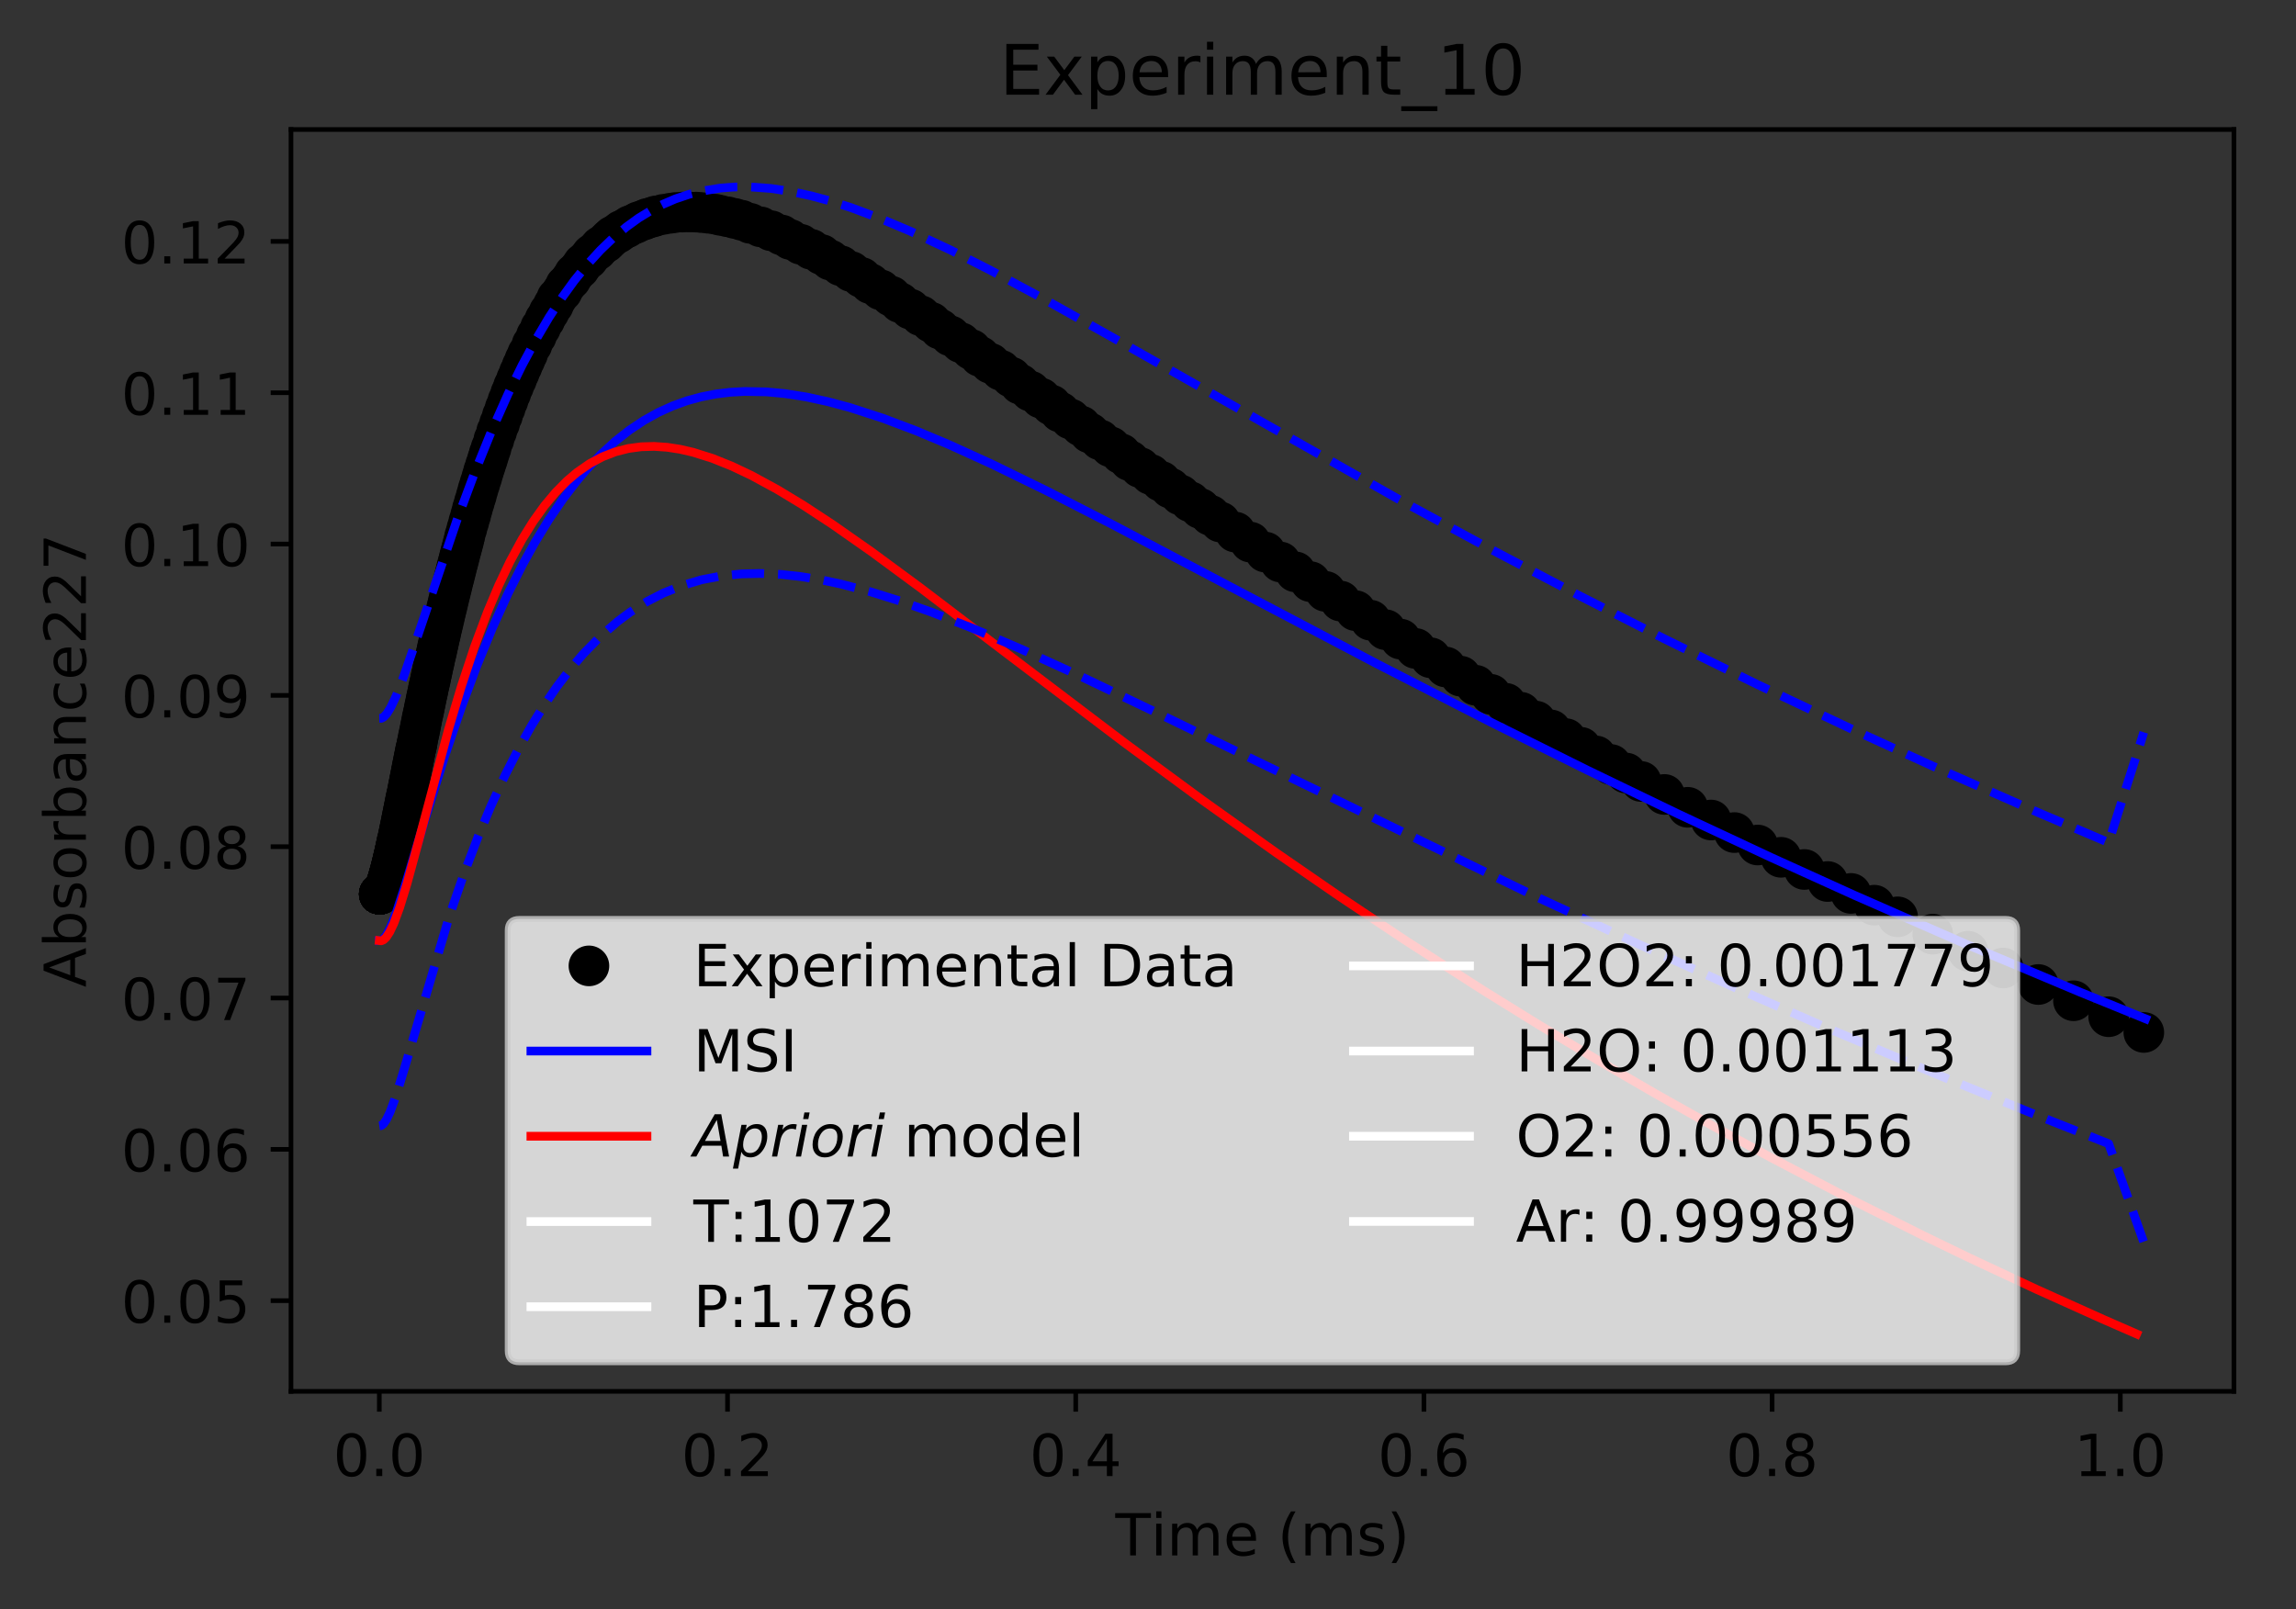 <?xml version="1.0" encoding="utf-8" standalone="no"?>
<!DOCTYPE svg PUBLIC "-//W3C//DTD SVG 1.1//EN"
  "http://www.w3.org/Graphics/SVG/1.1/DTD/svg11.dtd">
<!-- Created with matplotlib (https://matplotlib.org/) -->
<svg height="277.314pt" version="1.1" viewBox="0 0 395.644 277.314" width="395.644pt" xmlns="http://www.w3.org/2000/svg" xmlns:xlink="http://www.w3.org/1999/xlink">
 <rect x="0" y="0" width="395.644" height="277.314" fill="#333333" stroke="none"/>
 <defs>
  <style type="text/css">
*{stroke-linecap:butt;stroke-linejoin:round;}
  </style>
 </defs>
 <g id="figure_1">
  <g id="patch_1">
   <path d="M 0 277.314 
L 395.644 277.314 
L 395.644 0 
L 0 0 
z
" style="fill:none;"/>
  </g>
  <g id="axes_1">
   <g id="patch_2">
    <path d="M 50.144 239.758 
L 384.944 239.758 
L 384.944 22.318 
L 50.144 22.318 
z
" style="fill:none;"/>
   </g>
   <g id="matplotlib.axis_1">
    <g id="xtick_1">
     <g id="line2d_1">
      <defs>
       <path d="M 0 0 
L 0 3.5 
" id="m88ecbcd460" style="stroke:#000000;stroke-width:0.8;"/>
      </defs>
      <g>
       <use style="stroke:#000000;stroke-width:0.8;" x="65.362" xlink:href="#m88ecbcd460" y="239.758"/>
      </g>
     </g>
     <g id="text_1">
      <!-- 0.0 -->
      <defs>
       <path d="M 31.781 66.406 
Q 24.172 66.406 20.328 58.906 
Q 16.5 51.422 16.5 36.375 
Q 16.5 21.391 20.328 13.891 
Q 24.172 6.391 31.781 6.391 
Q 39.453 6.391 43.281 13.891 
Q 47.125 21.391 47.125 36.375 
Q 47.125 51.422 43.281 58.906 
Q 39.453 66.406 31.781 66.406 
z
M 31.781 74.219 
Q 44.047 74.219 50.516 64.516 
Q 56.984 54.828 56.984 36.375 
Q 56.984 17.969 50.516 8.266 
Q 44.047 -1.422 31.781 -1.422 
Q 19.531 -1.422 13.062 8.266 
Q 6.594 17.969 6.594 36.375 
Q 6.594 54.828 13.062 64.516 
Q 19.531 74.219 31.781 74.219 
z
" id="DejaVuSans-48"/>
       <path d="M 10.688 12.406 
L 21 12.406 
L 21 0 
L 10.688 0 
z
" id="DejaVuSans-46"/>
      </defs>
      <g transform="translate(57.41 254.357)scale(0.1 -0.1)">
       <use xlink:href="#DejaVuSans-48"/>
       <use x="63.623" xlink:href="#DejaVuSans-46"/>
       <use x="95.41" xlink:href="#DejaVuSans-48"/>
      </g>
     </g>
    </g>
    <g id="xtick_2">
     <g id="line2d_2">
      <g>
       <use style="stroke:#000000;stroke-width:0.8;" x="125.364" xlink:href="#m88ecbcd460" y="239.758"/>
      </g>
     </g>
     <g id="text_2">
      <!-- 0.2 -->
      <defs>
       <path d="M 19.188 8.297 
L 53.609 8.297 
L 53.609 0 
L 7.328 0 
L 7.328 8.297 
Q 12.938 14.109 22.625 23.891 
Q 32.328 33.688 34.812 36.531 
Q 39.547 41.844 41.422 45.531 
Q 43.312 49.219 43.312 52.781 
Q 43.312 58.594 39.234 62.25 
Q 35.156 65.922 28.609 65.922 
Q 23.969 65.922 18.812 64.312 
Q 13.672 62.703 7.812 59.422 
L 7.812 69.391 
Q 13.766 71.781 18.938 73 
Q 24.125 74.219 28.422 74.219 
Q 39.75 74.219 46.484 68.547 
Q 53.219 62.891 53.219 53.422 
Q 53.219 48.922 51.531 44.891 
Q 49.859 40.875 45.406 35.406 
Q 44.188 33.984 37.641 27.219 
Q 31.109 20.453 19.188 8.297 
z
" id="DejaVuSans-50"/>
      </defs>
      <g transform="translate(117.412 254.357)scale(0.1 -0.1)">
       <use xlink:href="#DejaVuSans-48"/>
       <use x="63.623" xlink:href="#DejaVuSans-46"/>
       <use x="95.41" xlink:href="#DejaVuSans-50"/>
      </g>
     </g>
    </g>
    <g id="xtick_3">
     <g id="line2d_3">
      <g>
       <use style="stroke:#000000;stroke-width:0.8;" x="185.365" xlink:href="#m88ecbcd460" y="239.758"/>
      </g>
     </g>
     <g id="text_3">
      <!-- 0.4 -->
      <defs>
       <path d="M 37.797 64.312 
L 12.891 25.391 
L 37.797 25.391 
z
M 35.203 72.906 
L 47.609 72.906 
L 47.609 25.391 
L 58.016 25.391 
L 58.016 17.188 
L 47.609 17.188 
L 47.609 0 
L 37.797 0 
L 37.797 17.188 
L 4.891 17.188 
L 4.891 26.703 
z
" id="DejaVuSans-52"/>
      </defs>
      <g transform="translate(177.414 254.357)scale(0.1 -0.1)">
       <use xlink:href="#DejaVuSans-48"/>
       <use x="63.623" xlink:href="#DejaVuSans-46"/>
       <use x="95.41" xlink:href="#DejaVuSans-52"/>
      </g>
     </g>
    </g>
    <g id="xtick_4">
     <g id="line2d_4">
      <g>
       <use style="stroke:#000000;stroke-width:0.8;" x="245.367" xlink:href="#m88ecbcd460" y="239.758"/>
      </g>
     </g>
     <g id="text_4">
      <!-- 0.6 -->
      <defs>
       <path d="M 33.016 40.375 
Q 26.375 40.375 22.484 35.828 
Q 18.609 31.297 18.609 23.391 
Q 18.609 15.531 22.484 10.953 
Q 26.375 6.391 33.016 6.391 
Q 39.656 6.391 43.531 10.953 
Q 47.406 15.531 47.406 23.391 
Q 47.406 31.297 43.531 35.828 
Q 39.656 40.375 33.016 40.375 
z
M 52.594 71.297 
L 52.594 62.312 
Q 48.875 64.062 45.094 64.984 
Q 41.312 65.922 37.594 65.922 
Q 27.828 65.922 22.672 59.328 
Q 17.531 52.734 16.797 39.406 
Q 19.672 43.656 24.016 45.922 
Q 28.375 48.188 33.594 48.188 
Q 44.578 48.188 50.953 41.516 
Q 57.328 34.859 57.328 23.391 
Q 57.328 12.156 50.688 5.359 
Q 44.047 -1.422 33.016 -1.422 
Q 20.359 -1.422 13.672 8.266 
Q 6.984 17.969 6.984 36.375 
Q 6.984 53.656 15.188 63.938 
Q 23.391 74.219 37.203 74.219 
Q 40.922 74.219 44.703 73.484 
Q 48.484 72.75 52.594 71.297 
z
" id="DejaVuSans-54"/>
      </defs>
      <g transform="translate(237.416 254.357)scale(0.1 -0.1)">
       <use xlink:href="#DejaVuSans-48"/>
       <use x="63.623" xlink:href="#DejaVuSans-46"/>
       <use x="95.41" xlink:href="#DejaVuSans-54"/>
      </g>
     </g>
    </g>
    <g id="xtick_5">
     <g id="line2d_5">
      <g>
       <use style="stroke:#000000;stroke-width:0.8;" x="305.369" xlink:href="#m88ecbcd460" y="239.758"/>
      </g>
     </g>
     <g id="text_5">
      <!-- 0.8 -->
      <defs>
       <path d="M 31.781 34.625 
Q 24.75 34.625 20.719 30.859 
Q 16.703 27.094 16.703 20.516 
Q 16.703 13.922 20.719 10.156 
Q 24.75 6.391 31.781 6.391 
Q 38.812 6.391 42.859 10.172 
Q 46.922 13.969 46.922 20.516 
Q 46.922 27.094 42.891 30.859 
Q 38.875 34.625 31.781 34.625 
z
M 21.922 38.812 
Q 15.578 40.375 12.031 44.719 
Q 8.5 49.078 8.5 55.328 
Q 8.5 64.062 14.719 69.141 
Q 20.953 74.219 31.781 74.219 
Q 42.672 74.219 48.875 69.141 
Q 55.078 64.062 55.078 55.328 
Q 55.078 49.078 51.531 44.719 
Q 48 40.375 41.703 38.812 
Q 48.828 37.156 52.797 32.312 
Q 56.781 27.484 56.781 20.516 
Q 56.781 9.906 50.312 4.234 
Q 43.844 -1.422 31.781 -1.422 
Q 19.734 -1.422 13.25 4.234 
Q 6.781 9.906 6.781 20.516 
Q 6.781 27.484 10.781 32.312 
Q 14.797 37.156 21.922 38.812 
z
M 18.312 54.391 
Q 18.312 48.734 21.844 45.562 
Q 25.391 42.391 31.781 42.391 
Q 38.141 42.391 41.719 45.562 
Q 45.312 48.734 45.312 54.391 
Q 45.312 60.062 41.719 63.234 
Q 38.141 66.406 31.781 66.406 
Q 25.391 66.406 21.844 63.234 
Q 18.312 60.062 18.312 54.391 
z
" id="DejaVuSans-56"/>
      </defs>
      <g transform="translate(297.417 254.357)scale(0.1 -0.1)">
       <use xlink:href="#DejaVuSans-48"/>
       <use x="63.623" xlink:href="#DejaVuSans-46"/>
       <use x="95.41" xlink:href="#DejaVuSans-56"/>
      </g>
     </g>
    </g>
    <g id="xtick_6">
     <g id="line2d_6">
      <g>
       <use style="stroke:#000000;stroke-width:0.8;" x="365.37" xlink:href="#m88ecbcd460" y="239.758"/>
      </g>
     </g>
     <g id="text_6">
      <!-- 1.0 -->
      <defs>
       <path d="M 12.406 8.297 
L 28.516 8.297 
L 28.516 63.922 
L 10.984 60.406 
L 10.984 69.391 
L 28.422 72.906 
L 38.281 72.906 
L 38.281 8.297 
L 54.391 8.297 
L 54.391 0 
L 12.406 0 
z
" id="DejaVuSans-49"/>
      </defs>
      <g transform="translate(357.419 254.357)scale(0.1 -0.1)">
       <use xlink:href="#DejaVuSans-49"/>
       <use x="63.623" xlink:href="#DejaVuSans-46"/>
       <use x="95.41" xlink:href="#DejaVuSans-48"/>
      </g>
     </g>
    </g>
    <g id="text_7">
     <!-- Time (ms) -->
     <defs>
      <path d="M -0.297 72.906 
L 61.375 72.906 
L 61.375 64.594 
L 35.5 64.594 
L 35.5 0 
L 25.594 0 
L 25.594 64.594 
L -0.297 64.594 
z
" id="DejaVuSans-84"/>
      <path d="M 9.422 54.688 
L 18.406 54.688 
L 18.406 0 
L 9.422 0 
z
M 9.422 75.984 
L 18.406 75.984 
L 18.406 64.594 
L 9.422 64.594 
z
" id="DejaVuSans-105"/>
      <path d="M 52 44.188 
Q 55.375 50.25 60.062 53.125 
Q 64.75 56 71.094 56 
Q 79.641 56 84.281 50.016 
Q 88.922 44.047 88.922 33.016 
L 88.922 0 
L 79.891 0 
L 79.891 32.719 
Q 79.891 40.578 77.094 44.375 
Q 74.312 48.188 68.609 48.188 
Q 61.625 48.188 57.562 43.547 
Q 53.516 38.922 53.516 30.906 
L 53.516 0 
L 44.484 0 
L 44.484 32.719 
Q 44.484 40.625 41.703 44.406 
Q 38.922 48.188 33.109 48.188 
Q 26.219 48.188 22.156 43.531 
Q 18.109 38.875 18.109 30.906 
L 18.109 0 
L 9.078 0 
L 9.078 54.688 
L 18.109 54.688 
L 18.109 46.188 
Q 21.188 51.219 25.484 53.609 
Q 29.781 56 35.688 56 
Q 41.656 56 45.828 52.969 
Q 50 49.953 52 44.188 
z
" id="DejaVuSans-109"/>
      <path d="M 56.203 29.594 
L 56.203 25.203 
L 14.891 25.203 
Q 15.484 15.922 20.484 11.062 
Q 25.484 6.203 34.422 6.203 
Q 39.594 6.203 44.453 7.469 
Q 49.312 8.734 54.109 11.281 
L 54.109 2.781 
Q 49.266 0.734 44.188 -0.344 
Q 39.109 -1.422 33.891 -1.422 
Q 20.797 -1.422 13.156 6.188 
Q 5.516 13.812 5.516 26.812 
Q 5.516 40.234 12.766 48.109 
Q 20.016 56 32.328 56 
Q 43.359 56 49.781 48.891 
Q 56.203 41.797 56.203 29.594 
z
M 47.219 32.234 
Q 47.125 39.594 43.094 43.984 
Q 39.062 48.391 32.422 48.391 
Q 24.906 48.391 20.391 44.141 
Q 15.875 39.891 15.188 32.172 
z
" id="DejaVuSans-101"/>
      <path id="DejaVuSans-32"/>
      <path d="M 31 75.875 
Q 24.469 64.656 21.281 53.656 
Q 18.109 42.672 18.109 31.391 
Q 18.109 20.125 21.312 9.062 
Q 24.516 -2 31 -13.188 
L 23.188 -13.188 
Q 15.875 -1.703 12.234 9.375 
Q 8.594 20.453 8.594 31.391 
Q 8.594 42.281 12.203 53.312 
Q 15.828 64.359 23.188 75.875 
z
" id="DejaVuSans-40"/>
      <path d="M 44.281 53.078 
L 44.281 44.578 
Q 40.484 46.531 36.375 47.5 
Q 32.281 48.484 27.875 48.484 
Q 21.188 48.484 17.844 46.438 
Q 14.5 44.391 14.5 40.281 
Q 14.5 37.156 16.891 35.375 
Q 19.281 33.594 26.516 31.984 
L 29.594 31.297 
Q 39.156 29.25 43.188 25.516 
Q 47.219 21.781 47.219 15.094 
Q 47.219 7.469 41.188 3.016 
Q 35.156 -1.422 24.609 -1.422 
Q 20.219 -1.422 15.453 -0.562 
Q 10.688 0.297 5.422 2 
L 5.422 11.281 
Q 10.406 8.688 15.234 7.391 
Q 20.062 6.109 24.812 6.109 
Q 31.156 6.109 34.562 8.281 
Q 37.984 10.453 37.984 14.406 
Q 37.984 18.062 35.516 20.016 
Q 33.062 21.969 24.703 23.781 
L 21.578 24.516 
Q 13.234 26.266 9.516 29.906 
Q 5.812 33.547 5.812 39.891 
Q 5.812 47.609 11.281 51.797 
Q 16.75 56 26.812 56 
Q 31.781 56 36.172 55.266 
Q 40.578 54.547 44.281 53.078 
z
" id="DejaVuSans-115"/>
      <path d="M 8.016 75.875 
L 15.828 75.875 
Q 23.141 64.359 26.781 53.312 
Q 30.422 42.281 30.422 31.391 
Q 30.422 20.453 26.781 9.375 
Q 23.141 -1.703 15.828 -13.188 
L 8.016 -13.188 
Q 14.5 -2 17.703 9.062 
Q 20.906 20.125 20.906 31.391 
Q 20.906 42.672 17.703 53.656 
Q 14.5 64.656 8.016 75.875 
z
" id="DejaVuSans-41"/>
     </defs>
     <g transform="translate(192.191 268.035)scale(0.1 -0.1)">
      <use xlink:href="#DejaVuSans-84"/>
      <use x="61.037" xlink:href="#DejaVuSans-105"/>
      <use x="88.82" xlink:href="#DejaVuSans-109"/>
      <use x="186.232" xlink:href="#DejaVuSans-101"/>
      <use x="247.756" xlink:href="#DejaVuSans-32"/>
      <use x="279.543" xlink:href="#DejaVuSans-40"/>
      <use x="318.557" xlink:href="#DejaVuSans-109"/>
      <use x="415.969" xlink:href="#DejaVuSans-115"/>
      <use x="468.068" xlink:href="#DejaVuSans-41"/>
     </g>
    </g>
   </g>
   <g id="matplotlib.axis_2">
    <g id="ytick_1">
     <g id="line2d_7">
      <defs>
       <path d="M 0 0 
L -3.5 0 
" id="mb71e2ef13e" style="stroke:#000000;stroke-width:0.8;"/>
      </defs>
      <g>
       <use style="stroke:#000000;stroke-width:0.8;" x="50.144" xlink:href="#mb71e2ef13e" y="224.135"/>
      </g>
     </g>
     <g id="text_8">
      <!-- 0.05 -->
      <defs>
       <path d="M 10.797 72.906 
L 49.516 72.906 
L 49.516 64.594 
L 19.828 64.594 
L 19.828 46.734 
Q 21.969 47.469 24.109 47.828 
Q 26.266 48.188 28.422 48.188 
Q 40.625 48.188 47.75 41.5 
Q 54.891 34.812 54.891 23.391 
Q 54.891 11.625 47.562 5.094 
Q 40.234 -1.422 26.906 -1.422 
Q 22.312 -1.422 17.547 -0.641 
Q 12.797 0.141 7.719 1.703 
L 7.719 11.625 
Q 12.109 9.234 16.797 8.062 
Q 21.484 6.891 26.703 6.891 
Q 35.156 6.891 40.078 11.328 
Q 45.016 15.766 45.016 23.391 
Q 45.016 31 40.078 35.438 
Q 35.156 39.891 26.703 39.891 
Q 22.75 39.891 18.812 39.016 
Q 14.891 38.141 10.797 36.281 
z
" id="DejaVuSans-53"/>
      </defs>
      <g transform="translate(20.878 227.934)scale(0.1 -0.1)">
       <use xlink:href="#DejaVuSans-48"/>
       <use x="63.623" xlink:href="#DejaVuSans-46"/>
       <use x="95.41" xlink:href="#DejaVuSans-48"/>
       <use x="159.033" xlink:href="#DejaVuSans-53"/>
      </g>
     </g>
    </g>
    <g id="ytick_2">
     <g id="line2d_8">
      <g>
       <use style="stroke:#000000;stroke-width:0.8;" x="50.144" xlink:href="#mb71e2ef13e" y="198.059"/>
      </g>
     </g>
     <g id="text_9">
      <!-- 0.06 -->
      <g transform="translate(20.878 201.858)scale(0.1 -0.1)">
       <use xlink:href="#DejaVuSans-48"/>
       <use x="63.623" xlink:href="#DejaVuSans-46"/>
       <use x="95.41" xlink:href="#DejaVuSans-48"/>
       <use x="159.033" xlink:href="#DejaVuSans-54"/>
      </g>
     </g>
    </g>
    <g id="ytick_3">
     <g id="line2d_9">
      <g>
       <use style="stroke:#000000;stroke-width:0.8;" x="50.144" xlink:href="#mb71e2ef13e" y="171.982"/>
      </g>
     </g>
     <g id="text_10">
      <!-- 0.07 -->
      <defs>
       <path d="M 8.203 72.906 
L 55.078 72.906 
L 55.078 68.703 
L 28.609 0 
L 18.312 0 
L 43.219 64.594 
L 8.203 64.594 
z
" id="DejaVuSans-55"/>
      </defs>
      <g transform="translate(20.878 175.782)scale(0.1 -0.1)">
       <use xlink:href="#DejaVuSans-48"/>
       <use x="63.623" xlink:href="#DejaVuSans-46"/>
       <use x="95.41" xlink:href="#DejaVuSans-48"/>
       <use x="159.033" xlink:href="#DejaVuSans-55"/>
      </g>
     </g>
    </g>
    <g id="ytick_4">
     <g id="line2d_10">
      <g>
       <use style="stroke:#000000;stroke-width:0.8;" x="50.144" xlink:href="#mb71e2ef13e" y="145.906"/>
      </g>
     </g>
     <g id="text_11">
      <!-- 0.08 -->
      <g transform="translate(20.878 149.705)scale(0.1 -0.1)">
       <use xlink:href="#DejaVuSans-48"/>
       <use x="63.623" xlink:href="#DejaVuSans-46"/>
       <use x="95.41" xlink:href="#DejaVuSans-48"/>
       <use x="159.033" xlink:href="#DejaVuSans-56"/>
      </g>
     </g>
    </g>
    <g id="ytick_5">
     <g id="line2d_11">
      <g>
       <use style="stroke:#000000;stroke-width:0.8;" x="50.144" xlink:href="#mb71e2ef13e" y="119.83"/>
      </g>
     </g>
     <g id="text_12">
      <!-- 0.09 -->
      <defs>
       <path d="M 10.984 1.516 
L 10.984 10.5 
Q 14.703 8.734 18.5 7.812 
Q 22.312 6.891 25.984 6.891 
Q 35.75 6.891 40.891 13.453 
Q 46.047 20.016 46.781 33.406 
Q 43.953 29.203 39.594 26.953 
Q 35.25 24.703 29.984 24.703 
Q 19.047 24.703 12.672 31.312 
Q 6.297 37.938 6.297 49.422 
Q 6.297 60.641 12.938 67.422 
Q 19.578 74.219 30.609 74.219 
Q 43.266 74.219 49.922 64.516 
Q 56.594 54.828 56.594 36.375 
Q 56.594 19.141 48.406 8.859 
Q 40.234 -1.422 26.422 -1.422 
Q 22.703 -1.422 18.891 -0.688 
Q 15.094 0.047 10.984 1.516 
z
M 30.609 32.422 
Q 37.25 32.422 41.125 36.953 
Q 45.016 41.5 45.016 49.422 
Q 45.016 57.281 41.125 61.844 
Q 37.25 66.406 30.609 66.406 
Q 23.969 66.406 20.094 61.844 
Q 16.219 57.281 16.219 49.422 
Q 16.219 41.5 20.094 36.953 
Q 23.969 32.422 30.609 32.422 
z
" id="DejaVuSans-57"/>
      </defs>
      <g transform="translate(20.878 123.629)scale(0.1 -0.1)">
       <use xlink:href="#DejaVuSans-48"/>
       <use x="63.623" xlink:href="#DejaVuSans-46"/>
       <use x="95.41" xlink:href="#DejaVuSans-48"/>
       <use x="159.033" xlink:href="#DejaVuSans-57"/>
      </g>
     </g>
    </g>
    <g id="ytick_6">
     <g id="line2d_12">
      <g>
       <use style="stroke:#000000;stroke-width:0.8;" x="50.144" xlink:href="#mb71e2ef13e" y="93.753"/>
      </g>
     </g>
     <g id="text_13">
      <!-- 0.10 -->
      <g transform="translate(20.878 97.552)scale(0.1 -0.1)">
       <use xlink:href="#DejaVuSans-48"/>
       <use x="63.623" xlink:href="#DejaVuSans-46"/>
       <use x="95.41" xlink:href="#DejaVuSans-49"/>
       <use x="159.033" xlink:href="#DejaVuSans-48"/>
      </g>
     </g>
    </g>
    <g id="ytick_7">
     <g id="line2d_13">
      <g>
       <use style="stroke:#000000;stroke-width:0.8;" x="50.144" xlink:href="#mb71e2ef13e" y="67.677"/>
      </g>
     </g>
     <g id="text_14">
      <!-- 0.11 -->
      <g transform="translate(20.878 71.476)scale(0.1 -0.1)">
       <use xlink:href="#DejaVuSans-48"/>
       <use x="63.623" xlink:href="#DejaVuSans-46"/>
       <use x="95.41" xlink:href="#DejaVuSans-49"/>
       <use x="159.033" xlink:href="#DejaVuSans-49"/>
      </g>
     </g>
    </g>
    <g id="ytick_8">
     <g id="line2d_14">
      <g>
       <use style="stroke:#000000;stroke-width:0.8;" x="50.144" xlink:href="#mb71e2ef13e" y="41.6"/>
      </g>
     </g>
     <g id="text_15">
      <!-- 0.12 -->
      <g transform="translate(20.878 45.4)scale(0.1 -0.1)">
       <use xlink:href="#DejaVuSans-48"/>
       <use x="63.623" xlink:href="#DejaVuSans-46"/>
       <use x="95.41" xlink:href="#DejaVuSans-49"/>
       <use x="159.033" xlink:href="#DejaVuSans-50"/>
      </g>
     </g>
    </g>
    <g id="text_16">
     <!-- Absorbance227 -->
     <defs>
      <path d="M 34.188 63.188 
L 20.797 26.906 
L 47.609 26.906 
z
M 28.609 72.906 
L 39.797 72.906 
L 67.578 0 
L 57.328 0 
L 50.688 18.703 
L 17.828 18.703 
L 11.188 0 
L 0.781 0 
z
" id="DejaVuSans-65"/>
      <path d="M 48.688 27.297 
Q 48.688 37.203 44.609 42.844 
Q 40.531 48.484 33.406 48.484 
Q 26.266 48.484 22.188 42.844 
Q 18.109 37.203 18.109 27.297 
Q 18.109 17.391 22.188 11.75 
Q 26.266 6.109 33.406 6.109 
Q 40.531 6.109 44.609 11.75 
Q 48.688 17.391 48.688 27.297 
z
M 18.109 46.391 
Q 20.953 51.266 25.266 53.625 
Q 29.594 56 35.594 56 
Q 45.562 56 51.781 48.094 
Q 58.016 40.188 58.016 27.297 
Q 58.016 14.406 51.781 6.484 
Q 45.562 -1.422 35.594 -1.422 
Q 29.594 -1.422 25.266 0.953 
Q 20.953 3.328 18.109 8.203 
L 18.109 0 
L 9.078 0 
L 9.078 75.984 
L 18.109 75.984 
z
" id="DejaVuSans-98"/>
      <path d="M 30.609 48.391 
Q 23.391 48.391 19.188 42.75 
Q 14.984 37.109 14.984 27.297 
Q 14.984 17.484 19.156 11.844 
Q 23.344 6.203 30.609 6.203 
Q 37.797 6.203 41.984 11.859 
Q 46.188 17.531 46.188 27.297 
Q 46.188 37.016 41.984 42.703 
Q 37.797 48.391 30.609 48.391 
z
M 30.609 56 
Q 42.328 56 49.016 48.375 
Q 55.719 40.766 55.719 27.297 
Q 55.719 13.875 49.016 6.219 
Q 42.328 -1.422 30.609 -1.422 
Q 18.844 -1.422 12.172 6.219 
Q 5.516 13.875 5.516 27.297 
Q 5.516 40.766 12.172 48.375 
Q 18.844 56 30.609 56 
z
" id="DejaVuSans-111"/>
      <path d="M 41.109 46.297 
Q 39.594 47.172 37.812 47.578 
Q 36.031 48 33.891 48 
Q 26.266 48 22.188 43.047 
Q 18.109 38.094 18.109 28.812 
L 18.109 0 
L 9.078 0 
L 9.078 54.688 
L 18.109 54.688 
L 18.109 46.188 
Q 20.953 51.172 25.484 53.578 
Q 30.031 56 36.531 56 
Q 37.453 56 38.578 55.875 
Q 39.703 55.766 41.062 55.516 
z
" id="DejaVuSans-114"/>
      <path d="M 34.281 27.484 
Q 23.391 27.484 19.188 25 
Q 14.984 22.516 14.984 16.5 
Q 14.984 11.719 18.141 8.906 
Q 21.297 6.109 26.703 6.109 
Q 34.188 6.109 38.703 11.406 
Q 43.219 16.703 43.219 25.484 
L 43.219 27.484 
z
M 52.203 31.203 
L 52.203 0 
L 43.219 0 
L 43.219 8.297 
Q 40.141 3.328 35.547 0.953 
Q 30.953 -1.422 24.312 -1.422 
Q 15.922 -1.422 10.953 3.297 
Q 6 8.016 6 15.922 
Q 6 25.141 12.172 29.828 
Q 18.359 34.516 30.609 34.516 
L 43.219 34.516 
L 43.219 35.406 
Q 43.219 41.609 39.141 45 
Q 35.062 48.391 27.688 48.391 
Q 23 48.391 18.547 47.266 
Q 14.109 46.141 10.016 43.891 
L 10.016 52.203 
Q 14.938 54.109 19.578 55.047 
Q 24.219 56 28.609 56 
Q 40.484 56 46.344 49.844 
Q 52.203 43.703 52.203 31.203 
z
" id="DejaVuSans-97"/>
      <path d="M 54.891 33.016 
L 54.891 0 
L 45.906 0 
L 45.906 32.719 
Q 45.906 40.484 42.875 44.328 
Q 39.844 48.188 33.797 48.188 
Q 26.516 48.188 22.312 43.547 
Q 18.109 38.922 18.109 30.906 
L 18.109 0 
L 9.078 0 
L 9.078 54.688 
L 18.109 54.688 
L 18.109 46.188 
Q 21.344 51.125 25.703 53.562 
Q 30.078 56 35.797 56 
Q 45.219 56 50.047 50.172 
Q 54.891 44.344 54.891 33.016 
z
" id="DejaVuSans-110"/>
      <path d="M 48.781 52.594 
L 48.781 44.188 
Q 44.969 46.297 41.141 47.344 
Q 37.312 48.391 33.406 48.391 
Q 24.656 48.391 19.812 42.844 
Q 14.984 37.312 14.984 27.297 
Q 14.984 17.281 19.812 11.734 
Q 24.656 6.203 33.406 6.203 
Q 37.312 6.203 41.141 7.25 
Q 44.969 8.297 48.781 10.406 
L 48.781 2.094 
Q 45.016 0.344 40.984 -0.531 
Q 36.969 -1.422 32.422 -1.422 
Q 20.062 -1.422 12.781 6.344 
Q 5.516 14.109 5.516 27.297 
Q 5.516 40.672 12.859 48.328 
Q 20.219 56 33.016 56 
Q 37.156 56 41.109 55.141 
Q 45.062 54.297 48.781 52.594 
z
" id="DejaVuSans-99"/>
     </defs>
     <g transform="translate(14.798 170.129)rotate(-90)scale(0.1 -0.1)">
      <use xlink:href="#DejaVuSans-65"/>
      <use x="68.408" xlink:href="#DejaVuSans-98"/>
      <use x="131.885" xlink:href="#DejaVuSans-115"/>
      <use x="183.984" xlink:href="#DejaVuSans-111"/>
      <use x="245.166" xlink:href="#DejaVuSans-114"/>
      <use x="286.279" xlink:href="#DejaVuSans-98"/>
      <use x="349.756" xlink:href="#DejaVuSans-97"/>
      <use x="411.035" xlink:href="#DejaVuSans-110"/>
      <use x="474.414" xlink:href="#DejaVuSans-99"/>
      <use x="529.395" xlink:href="#DejaVuSans-101"/>
      <use x="590.918" xlink:href="#DejaVuSans-50"/>
      <use x="654.541" xlink:href="#DejaVuSans-50"/>
      <use x="718.164" xlink:href="#DejaVuSans-55"/>
     </g>
    </g>
   </g>
   <g id="line2d_15">
    <defs>
     <path d="M 0 3 
C 0.796 3 1.559 2.684 2.121 2.121 
C 2.684 1.559 3 0.796 3 0 
C 3 -0.796 2.684 -1.559 2.121 -2.121 
C 1.559 -2.684 0.796 -3 0 -3 
C -0.796 -3 -1.559 -2.684 -2.121 -2.121 
C -2.684 -1.559 -3 -0.796 -3 0 
C -3 0.796 -2.684 1.559 -2.121 2.121 
C -1.559 2.684 -0.796 3 0 3 
z
" id="m02d445898d" style="stroke:#000000;"/>
    </defs>
    <g clip-path="url(#p936cbb63ea)">
     <use style="stroke:#000000;" x="65.362" xlink:href="#m02d445898d" y="154.07"/>
     <use style="stroke:#000000;" x="65.362" xlink:href="#m02d445898d" y="154.07"/>
     <use style="stroke:#000000;" x="65.362" xlink:href="#m02d445898d" y="154.07"/>
     <use style="stroke:#000000;" x="65.362" xlink:href="#m02d445898d" y="154.07"/>
     <use style="stroke:#000000;" x="65.362" xlink:href="#m02d445898d" y="154.07"/>
     <use style="stroke:#000000;" x="65.362" xlink:href="#m02d445898d" y="154.07"/>
     <use style="stroke:#000000;" x="65.362" xlink:href="#m02d445898d" y="154.071"/>
     <use style="stroke:#000000;" x="65.362" xlink:href="#m02d445898d" y="154.071"/>
     <use style="stroke:#000000;" x="65.363" xlink:href="#m02d445898d" y="154.071"/>
     <use style="stroke:#000000;" x="65.364" xlink:href="#m02d445898d" y="154.071"/>
     <use style="stroke:#000000;" x="65.365" xlink:href="#m02d445898d" y="154.071"/>
     <use style="stroke:#000000;" x="65.366" xlink:href="#m02d445898d" y="154.072"/>
     <use style="stroke:#000000;" x="65.368" xlink:href="#m02d445898d" y="154.072"/>
     <use style="stroke:#000000;" x="65.369" xlink:href="#m02d445898d" y="154.073"/>
     <use style="stroke:#000000;" x="65.37" xlink:href="#m02d445898d" y="154.073"/>
     <use style="stroke:#000000;" x="65.372" xlink:href="#m02d445898d" y="154.074"/>
     <use style="stroke:#000000;" x="65.374" xlink:href="#m02d445898d" y="154.074"/>
     <use style="stroke:#000000;" x="65.376" xlink:href="#m02d445898d" y="154.075"/>
     <use style="stroke:#000000;" x="65.378" xlink:href="#m02d445898d" y="154.075"/>
     <use style="stroke:#000000;" x="65.384" xlink:href="#m02d445898d" y="154.077"/>
     <use style="stroke:#000000;" x="65.39" xlink:href="#m02d445898d" y="154.078"/>
     <use style="stroke:#000000;" x="65.397" xlink:href="#m02d445898d" y="154.08"/>
     <use style="stroke:#000000;" x="65.403" xlink:href="#m02d445898d" y="154.081"/>
     <use style="stroke:#000000;" x="65.409" xlink:href="#m02d445898d" y="154.082"/>
     <use style="stroke:#000000;" x="65.416" xlink:href="#m02d445898d" y="154.083"/>
     <use style="stroke:#000000;" x="65.422" xlink:href="#m02d445898d" y="154.084"/>
     <use style="stroke:#000000;" x="65.437" xlink:href="#m02d445898d" y="154.085"/>
     <use style="stroke:#000000;" x="65.447" xlink:href="#m02d445898d" y="154.086"/>
     <use style="stroke:#000000;" x="65.457" xlink:href="#m02d445898d" y="154.086"/>
     <use style="stroke:#000000;" x="65.467" xlink:href="#m02d445898d" y="154.085"/>
     <use style="stroke:#000000;" x="65.477" xlink:href="#m02d445898d" y="154.085"/>
     <use style="stroke:#000000;" x="65.486" xlink:href="#m02d445898d" y="154.084"/>
     <use style="stroke:#000000;" x="65.502" xlink:href="#m02d445898d" y="154.081"/>
     <use style="stroke:#000000;" x="65.518" xlink:href="#m02d445898d" y="154.078"/>
     <use style="stroke:#000000;" x="65.534" xlink:href="#m02d445898d" y="154.074"/>
     <use style="stroke:#000000;" x="65.55" xlink:href="#m02d445898d" y="154.069"/>
     <use style="stroke:#000000;" x="65.578" xlink:href="#m02d445898d" y="154.058"/>
     <use style="stroke:#000000;" x="65.605" xlink:href="#m02d445898d" y="154.045"/>
     <use style="stroke:#000000;" x="65.633" xlink:href="#m02d445898d" y="154.029"/>
     <use style="stroke:#000000;" x="65.665" xlink:href="#m02d445898d" y="154.007"/>
     <use style="stroke:#000000;" x="65.698" xlink:href="#m02d445898d" y="153.982"/>
     <use style="stroke:#000000;" x="65.731" xlink:href="#m02d445898d" y="153.953"/>
     <use style="stroke:#000000;" x="65.764" xlink:href="#m02d445898d" y="153.921"/>
     <use style="stroke:#000000;" x="65.824" xlink:href="#m02d445898d" y="153.854"/>
     <use style="stroke:#000000;" x="65.884" xlink:href="#m02d445898d" y="153.776"/>
     <use style="stroke:#000000;" x="65.947" xlink:href="#m02d445898d" y="153.688"/>
     <use style="stroke:#000000;" x="66.007" xlink:href="#m02d445898d" y="153.59"/>
     <use style="stroke:#000000;" x="66.067" xlink:href="#m02d445898d" y="153.483"/>
     <use style="stroke:#000000;" x="66.127" xlink:href="#m02d445898d" y="153.366"/>
     <use style="stroke:#000000;" x="66.19" xlink:href="#m02d445898d" y="153.242"/>
     <use style="stroke:#000000;" x="66.25" xlink:href="#m02d445898d" y="153.109"/>
     <use style="stroke:#000000;" x="66.31" xlink:href="#m02d445898d" y="152.968"/>
     <use style="stroke:#000000;" x="66.37" xlink:href="#m02d445898d" y="152.819"/>
     <use style="stroke:#000000;" x="66.433" xlink:href="#m02d445898d" y="152.663"/>
     <use style="stroke:#000000;" x="66.493" xlink:href="#m02d445898d" y="152.501"/>
     <use style="stroke:#000000;" x="66.553" xlink:href="#m02d445898d" y="152.331"/>
     <use style="stroke:#000000;" x="66.613" xlink:href="#m02d445898d" y="152.155"/>
     <use style="stroke:#000000;" x="66.676" xlink:href="#m02d445898d" y="151.973"/>
     <use style="stroke:#000000;" x="66.736" xlink:href="#m02d445898d" y="151.785"/>
     <use style="stroke:#000000;" x="66.796" xlink:href="#m02d445898d" y="151.591"/>
     <use style="stroke:#000000;" x="66.856" xlink:href="#m02d445898d" y="151.392"/>
     <use style="stroke:#000000;" x="66.916" xlink:href="#m02d445898d" y="151.188"/>
     <use style="stroke:#000000;" x="66.979" xlink:href="#m02d445898d" y="150.978"/>
     <use style="stroke:#000000;" x="67.039" xlink:href="#m02d445898d" y="150.764"/>
     <use style="stroke:#000000;" x="67.099" xlink:href="#m02d445898d" y="150.545"/>
     <use style="stroke:#000000;" x="67.159" xlink:href="#m02d445898d" y="150.322"/>
     <use style="stroke:#000000;" x="67.222" xlink:href="#m02d445898d" y="150.094"/>
     <use style="stroke:#000000;" x="67.282" xlink:href="#m02d445898d" y="149.863"/>
     <use style="stroke:#000000;" x="67.342" xlink:href="#m02d445898d" y="149.628"/>
     <use style="stroke:#000000;" x="67.402" xlink:href="#m02d445898d" y="149.389"/>
     <use style="stroke:#000000;" x="67.465" xlink:href="#m02d445898d" y="149.146"/>
     <use style="stroke:#000000;" x="67.525" xlink:href="#m02d445898d" y="148.9"/>
     <use style="stroke:#000000;" x="67.585" xlink:href="#m02d445898d" y="148.651"/>
     <use style="stroke:#000000;" x="67.645" xlink:href="#m02d445898d" y="148.399"/>
     <use style="stroke:#000000;" x="67.708" xlink:href="#m02d445898d" y="148.144"/>
     <use style="stroke:#000000;" x="67.768" xlink:href="#m02d445898d" y="147.886"/>
     <use style="stroke:#000000;" x="67.828" xlink:href="#m02d445898d" y="147.626"/>
     <use style="stroke:#000000;" x="67.888" xlink:href="#m02d445898d" y="147.363"/>
     <use style="stroke:#000000;" x="67.951" xlink:href="#m02d445898d" y="147.097"/>
     <use style="stroke:#000000;" x="68.011" xlink:href="#m02d445898d" y="146.829"/>
     <use style="stroke:#000000;" x="68.071" xlink:href="#m02d445898d" y="146.559"/>
     <use style="stroke:#000000;" x="68.131" xlink:href="#m02d445898d" y="146.287"/>
     <use style="stroke:#000000;" x="68.194" xlink:href="#m02d445898d" y="146.013"/>
     <use style="stroke:#000000;" x="68.254" xlink:href="#m02d445898d" y="145.737"/>
     <use style="stroke:#000000;" x="68.314" xlink:href="#m02d445898d" y="145.459"/>
     <use style="stroke:#000000;" x="68.362" xlink:href="#m02d445898d" y="145.18"/>
     <use style="stroke:#000000;" x="68.422" xlink:href="#m02d445898d" y="144.898"/>
     <use style="stroke:#000000;" x="68.542" xlink:href="#m02d445898d" y="144.471"/>
     <use style="stroke:#000000;" x="68.632" xlink:href="#m02d445898d" y="144.039"/>
     <use style="stroke:#000000;" x="68.722" xlink:href="#m02d445898d" y="143.605"/>
     <use style="stroke:#000000;" x="68.812" xlink:href="#m02d445898d" y="143.169"/>
     <use style="stroke:#000000;" x="68.902" xlink:href="#m02d445898d" y="142.729"/>
     <use style="stroke:#000000;" x="68.992" xlink:href="#m02d445898d" y="142.288"/>
     <use style="stroke:#000000;" x="69.082" xlink:href="#m02d445898d" y="141.844"/>
     <use style="stroke:#000000;" x="69.172" xlink:href="#m02d445898d" y="141.399"/>
     <use style="stroke:#000000;" x="69.262" xlink:href="#m02d445898d" y="140.951"/>
     <use style="stroke:#000000;" x="69.352" xlink:href="#m02d445898d" y="140.502"/>
     <use style="stroke:#000000;" x="69.442" xlink:href="#m02d445898d" y="140.052"/>
     <use style="stroke:#000000;" x="69.532" xlink:href="#m02d445898d" y="139.601"/>
     <use style="stroke:#000000;" x="69.622" xlink:href="#m02d445898d" y="139.148"/>
     <use style="stroke:#000000;" x="69.712" xlink:href="#m02d445898d" y="138.695"/>
     <use style="stroke:#000000;" x="69.802" xlink:href="#m02d445898d" y="138.241"/>
     <use style="stroke:#000000;" x="69.892" xlink:href="#m02d445898d" y="137.786"/>
     <use style="stroke:#000000;" x="69.982" xlink:href="#m02d445898d" y="137.33"/>
     <use style="stroke:#000000;" x="70.102" xlink:href="#m02d445898d" y="136.874"/>
     <use style="stroke:#000000;" x="70.192" xlink:href="#m02d445898d" y="136.418"/>
     <use style="stroke:#000000;" x="70.282" xlink:href="#m02d445898d" y="135.961"/>
     <use style="stroke:#000000;" x="70.372" xlink:href="#m02d445898d" y="135.504"/>
     <use style="stroke:#000000;" x="70.462" xlink:href="#m02d445898d" y="135.048"/>
     <use style="stroke:#000000;" x="70.552" xlink:href="#m02d445898d" y="134.591"/>
     <use style="stroke:#000000;" x="70.642" xlink:href="#m02d445898d" y="134.134"/>
     <use style="stroke:#000000;" x="70.732" xlink:href="#m02d445898d" y="133.677"/>
     <use style="stroke:#000000;" x="70.822" xlink:href="#m02d445898d" y="133.221"/>
     <use style="stroke:#000000;" x="70.912" xlink:href="#m02d445898d" y="132.765"/>
     <use style="stroke:#000000;" x="71.002" xlink:href="#m02d445898d" y="132.308"/>
     <use style="stroke:#000000;" x="71.092" xlink:href="#m02d445898d" y="131.853"/>
     <use style="stroke:#000000;" x="71.182" xlink:href="#m02d445898d" y="131.398"/>
     <use style="stroke:#000000;" x="71.272" xlink:href="#m02d445898d" y="130.943"/>
     <use style="stroke:#000000;" x="71.362" xlink:href="#m02d445898d" y="130.489"/>
     <use style="stroke:#000000;" x="71.452" xlink:href="#m02d445898d" y="130.036"/>
     <use style="stroke:#000000;" x="71.542" xlink:href="#m02d445898d" y="129.583"/>
     <use style="stroke:#000000;" x="71.632" xlink:href="#m02d445898d" y="129.131"/>
     <use style="stroke:#000000;" x="71.752" xlink:href="#m02d445898d" y="128.68"/>
     <use style="stroke:#000000;" x="71.842" xlink:href="#m02d445898d" y="128.229"/>
     <use style="stroke:#000000;" x="71.932" xlink:href="#m02d445898d" y="127.779"/>
     <use style="stroke:#000000;" x="72.052" xlink:href="#m02d445898d" y="127.101"/>
     <use style="stroke:#000000;" x="72.202" xlink:href="#m02d445898d" y="126.425"/>
     <use style="stroke:#000000;" x="72.352" xlink:href="#m02d445898d" y="125.751"/>
     <use style="stroke:#000000;" x="72.472" xlink:href="#m02d445898d" y="125.079"/>
     <use style="stroke:#000000;" x="72.622" xlink:href="#m02d445898d" y="124.409"/>
     <use style="stroke:#000000;" x="72.742" xlink:href="#m02d445898d" y="123.742"/>
     <use style="stroke:#000000;" x="72.892" xlink:href="#m02d445898d" y="123.076"/>
     <use style="stroke:#000000;" x="73.042" xlink:href="#m02d445898d" y="122.414"/>
     <use style="stroke:#000000;" x="73.162" xlink:href="#m02d445898d" y="121.754"/>
     <use style="stroke:#000000;" x="73.312" xlink:href="#m02d445898d" y="121.096"/>
     <use style="stroke:#000000;" x="73.432" xlink:href="#m02d445898d" y="120.441"/>
     <use style="stroke:#000000;" x="73.582" xlink:href="#m02d445898d" y="119.788"/>
     <use style="stroke:#000000;" x="73.732" xlink:href="#m02d445898d" y="119.138"/>
     <use style="stroke:#000000;" x="73.852" xlink:href="#m02d445898d" y="118.491"/>
     <use style="stroke:#000000;" x="74.002" xlink:href="#m02d445898d" y="117.847"/>
     <use style="stroke:#000000;" x="74.152" xlink:href="#m02d445898d" y="117.205"/>
     <use style="stroke:#000000;" x="74.272" xlink:href="#m02d445898d" y="116.566"/>
     <use style="stroke:#000000;" x="74.422" xlink:href="#m02d445898d" y="115.929"/>
     <use style="stroke:#000000;" x="74.542" xlink:href="#m02d445898d" y="115.296"/>
     <use style="stroke:#000000;" x="74.692" xlink:href="#m02d445898d" y="114.666"/>
     <use style="stroke:#000000;" x="74.842" xlink:href="#m02d445898d" y="114.038"/>
     <use style="stroke:#000000;" x="74.962" xlink:href="#m02d445898d" y="113.413"/>
     <use style="stroke:#000000;" x="75.112" xlink:href="#m02d445898d" y="112.791"/>
     <use style="stroke:#000000;" x="75.262" xlink:href="#m02d445898d" y="112.172"/>
     <use style="stroke:#000000;" x="75.382" xlink:href="#m02d445898d" y="111.556"/>
     <use style="stroke:#000000;" x="75.532" xlink:href="#m02d445898d" y="110.943"/>
     <use style="stroke:#000000;" x="75.652" xlink:href="#m02d445898d" y="110.333"/>
     <use style="stroke:#000000;" x="75.802" xlink:href="#m02d445898d" y="109.726"/>
     <use style="stroke:#000000;" x="75.952" xlink:href="#m02d445898d" y="109.122"/>
     <use style="stroke:#000000;" x="76.162" xlink:href="#m02d445898d" y="108.213"/>
     <use style="stroke:#000000;" x="76.372" xlink:href="#m02d445898d" y="107.311"/>
     <use style="stroke:#000000;" x="76.582" xlink:href="#m02d445898d" y="106.416"/>
     <use style="stroke:#000000;" x="76.792" xlink:href="#m02d445898d" y="105.528"/>
     <use style="stroke:#000000;" x="77.002" xlink:href="#m02d445898d" y="104.646"/>
     <use style="stroke:#000000;" x="77.212" xlink:href="#m02d445898d" y="103.772"/>
     <use style="stroke:#000000;" x="77.422" xlink:href="#m02d445898d" y="102.904"/>
     <use style="stroke:#000000;" x="77.632" xlink:href="#m02d445898d" y="102.044"/>
     <use style="stroke:#000000;" x="77.842" xlink:href="#m02d445898d" y="101.19"/>
     <use style="stroke:#000000;" x="78.052" xlink:href="#m02d445898d" y="100.344"/>
     <use style="stroke:#000000;" x="78.262" xlink:href="#m02d445898d" y="99.504"/>
     <use style="stroke:#000000;" x="78.472" xlink:href="#m02d445898d" y="98.671"/>
     <use style="stroke:#000000;" x="78.682" xlink:href="#m02d445898d" y="97.845"/>
     <use style="stroke:#000000;" x="78.892" xlink:href="#m02d445898d" y="97.026"/>
     <use style="stroke:#000000;" x="79.102" xlink:href="#m02d445898d" y="96.213"/>
     <use style="stroke:#000000;" x="79.312" xlink:href="#m02d445898d" y="95.408"/>
     <use style="stroke:#000000;" x="79.522" xlink:href="#m02d445898d" y="94.609"/>
     <use style="stroke:#000000;" x="79.732" xlink:href="#m02d445898d" y="93.818"/>
     <use style="stroke:#000000;" x="79.942" xlink:href="#m02d445898d" y="93.034"/>
     <use style="stroke:#000000;" x="80.122" xlink:href="#m02d445898d" y="92.254"/>
     <use style="stroke:#000000;" x="80.452" xlink:href="#m02d445898d" y="91.08"/>
     <use style="stroke:#000000;" x="80.782" xlink:href="#m02d445898d" y="89.92"/>
     <use style="stroke:#000000;" x="81.112" xlink:href="#m02d445898d" y="88.778"/>
     <use style="stroke:#000000;" x="81.412" xlink:href="#m02d445898d" y="87.649"/>
     <use style="stroke:#000000;" x="81.742" xlink:href="#m02d445898d" y="86.538"/>
     <use style="stroke:#000000;" x="82.072" xlink:href="#m02d445898d" y="85.443"/>
     <use style="stroke:#000000;" x="82.372" xlink:href="#m02d445898d" y="84.361"/>
     <use style="stroke:#000000;" x="82.702" xlink:href="#m02d445898d" y="83.297"/>
     <use style="stroke:#000000;" x="83.032" xlink:href="#m02d445898d" y="82.246"/>
     <use style="stroke:#000000;" x="83.332" xlink:href="#m02d445898d" y="81.213"/>
     <use style="stroke:#000000;" x="83.662" xlink:href="#m02d445898d" y="80.194"/>
     <use style="stroke:#000000;" x="83.992" xlink:href="#m02d445898d" y="79.19"/>
     <use style="stroke:#000000;" x="84.292" xlink:href="#m02d445898d" y="78.201"/>
     <use style="stroke:#000000;" x="84.622" xlink:href="#m02d445898d" y="77.226"/>
     <use style="stroke:#000000;" x="85.102" xlink:href="#m02d445898d" y="75.779"/>
     <use style="stroke:#000000;" x="85.583" xlink:href="#m02d445898d" y="74.365"/>
     <use style="stroke:#000000;" x="86.093" xlink:href="#m02d445898d" y="72.986"/>
     <use style="stroke:#000000;" x="86.573" xlink:href="#m02d445898d" y="71.64"/>
     <use style="stroke:#000000;" x="87.053" xlink:href="#m02d445898d" y="70.326"/>
     <use style="stroke:#000000;" x="87.533" xlink:href="#m02d445898d" y="69.046"/>
     <use style="stroke:#000000;" x="88.013" xlink:href="#m02d445898d" y="67.797"/>
     <use style="stroke:#000000;" x="88.493" xlink:href="#m02d445898d" y="66.582"/>
     <use style="stroke:#000000;" x="89.003" xlink:href="#m02d445898d" y="65.395"/>
     <use style="stroke:#000000;" x="89.483" xlink:href="#m02d445898d" y="64.24"/>
     <use style="stroke:#000000;" x="89.963" xlink:href="#m02d445898d" y="63.116"/>
     <use style="stroke:#000000;" x="90.443" xlink:href="#m02d445898d" y="62.024"/>
     <use style="stroke:#000000;" x="90.923" xlink:href="#m02d445898d" y="60.96"/>
     <use style="stroke:#000000;" x="91.673" xlink:href="#m02d445898d" y="59.398"/>
     <use style="stroke:#000000;" x="92.423" xlink:href="#m02d445898d" y="57.901"/>
     <use style="stroke:#000000;" x="93.143" xlink:href="#m02d445898d" y="56.472"/>
     <use style="stroke:#000000;" x="93.893" xlink:href="#m02d445898d" y="55.105"/>
     <use style="stroke:#000000;" x="94.613" xlink:href="#m02d445898d" y="53.802"/>
     <use style="stroke:#000000;" x="95.363" xlink:href="#m02d445898d" y="52.558"/>
     <use style="stroke:#000000;" x="95.963" xlink:href="#m02d445898d" y="51.371"/>
     <use style="stroke:#000000;" x="96.863" xlink:href="#m02d445898d" y="50.245"/>
     <use style="stroke:#000000;" x="97.463" xlink:href="#m02d445898d" y="49.173"/>
     <use style="stroke:#000000;" x="98.363" xlink:href="#m02d445898d" y="48.156"/>
     <use style="stroke:#000000;" x="98.963" xlink:href="#m02d445898d" y="47.194"/>
     <use style="stroke:#000000;" x="99.863" xlink:href="#m02d445898d" y="46.281"/>
     <use style="stroke:#000000;" x="100.463" xlink:href="#m02d445898d" y="45.421"/>
     <use style="stroke:#000000;" x="101.363" xlink:href="#m02d445898d" y="44.61"/>
     <use style="stroke:#000000;" x="101.963" xlink:href="#m02d445898d" y="43.843"/>
     <use style="stroke:#000000;" x="102.863" xlink:href="#m02d445898d" y="43.126"/>
     <use style="stroke:#000000;" x="103.463" xlink:href="#m02d445898d" y="42.451"/>
     <use style="stroke:#000000;" x="104.363" xlink:href="#m02d445898d" y="41.822"/>
     <use style="stroke:#000000;" x="104.963" xlink:href="#m02d445898d" y="41.233"/>
     <use style="stroke:#000000;" x="105.563" xlink:href="#m02d445898d" y="40.685"/>
     <use style="stroke:#000000;" x="106.463" xlink:href="#m02d445898d" y="40.179"/>
     <use style="stroke:#000000;" x="107.063" xlink:href="#m02d445898d" y="39.71"/>
     <use style="stroke:#000000;" x="107.963" xlink:href="#m02d445898d" y="39.277"/>
     <use style="stroke:#000000;" x="108.563" xlink:href="#m02d445898d" y="38.881"/>
     <use style="stroke:#000000;" x="109.463" xlink:href="#m02d445898d" y="38.521"/>
     <use style="stroke:#000000;" x="110.063" xlink:href="#m02d445898d" y="38.195"/>
     <use style="stroke:#000000;" x="110.963" xlink:href="#m02d445898d" y="37.9"/>
     <use style="stroke:#000000;" x="111.563" xlink:href="#m02d445898d" y="37.637"/>
     <use style="stroke:#000000;" x="112.463" xlink:href="#m02d445898d" y="37.405"/>
     <use style="stroke:#000000;" x="113.063" xlink:href="#m02d445898d" y="37.201"/>
     <use style="stroke:#000000;" x="114.263" xlink:href="#m02d445898d" y="36.946"/>
     <use style="stroke:#000000;" x="115.463" xlink:href="#m02d445898d" y="36.756"/>
     <use style="stroke:#000000;" x="116.363" xlink:href="#m02d445898d" y="36.623"/>
     <use style="stroke:#000000;" x="117.563" xlink:href="#m02d445898d" y="36.547"/>
     <use style="stroke:#000000;" x="118.763" xlink:href="#m02d445898d" y="36.523"/>
     <use style="stroke:#000000;" x="119.963" xlink:href="#m02d445898d" y="36.552"/>
     <use style="stroke:#000000;" x="120.864" xlink:href="#m02d445898d" y="36.628"/>
     <use style="stroke:#000000;" x="122.064" xlink:href="#m02d445898d" y="36.748"/>
     <use style="stroke:#000000;" x="123.264" xlink:href="#m02d445898d" y="36.909"/>
     <use style="stroke:#000000;" x="124.164" xlink:href="#m02d445898d" y="37.115"/>
     <use style="stroke:#000000;" x="125.364" xlink:href="#m02d445898d" y="37.355"/>
     <use style="stroke:#000000;" x="126.564" xlink:href="#m02d445898d" y="37.634"/>
     <use style="stroke:#000000;" x="127.764" xlink:href="#m02d445898d" y="37.945"/>
     <use style="stroke:#000000;" x="129.264" xlink:href="#m02d445898d" y="38.484"/>
     <use style="stroke:#000000;" x="131.064" xlink:href="#m02d445898d" y="39.092"/>
     <use style="stroke:#000000;" x="132.864" xlink:href="#m02d445898d" y="39.762"/>
     <use style="stroke:#000000;" x="134.664" xlink:href="#m02d445898d" y="40.49"/>
     <use style="stroke:#000000;" x="136.164" xlink:href="#m02d445898d" y="41.267"/>
     <use style="stroke:#000000;" x="137.964" xlink:href="#m02d445898d" y="42.093"/>
     <use style="stroke:#000000;" x="139.764" xlink:href="#m02d445898d" y="42.962"/>
     <use style="stroke:#000000;" x="141.564" xlink:href="#m02d445898d" y="43.869"/>
     <use style="stroke:#000000;" x="143.064" xlink:href="#m02d445898d" y="44.813"/>
     <use style="stroke:#000000;" x="144.864" xlink:href="#m02d445898d" y="45.788"/>
     <use style="stroke:#000000;" x="146.664" xlink:href="#m02d445898d" y="46.792"/>
     <use style="stroke:#000000;" x="148.464" xlink:href="#m02d445898d" y="47.82"/>
     <use style="stroke:#000000;" x="149.964" xlink:href="#m02d445898d" y="48.873"/>
     <use style="stroke:#000000;" x="151.764" xlink:href="#m02d445898d" y="49.948"/>
     <use style="stroke:#000000;" x="153.564" xlink:href="#m02d445898d" y="51.038"/>
     <use style="stroke:#000000;" x="155.064" xlink:href="#m02d445898d" y="52.146"/>
     <use style="stroke:#000000;" x="156.865" xlink:href="#m02d445898d" y="53.27"/>
     <use style="stroke:#000000;" x="158.665" xlink:href="#m02d445898d" y="54.407"/>
     <use style="stroke:#000000;" x="160.465" xlink:href="#m02d445898d" y="55.554"/>
     <use style="stroke:#000000;" x="161.965" xlink:href="#m02d445898d" y="56.712"/>
     <use style="stroke:#000000;" x="163.765" xlink:href="#m02d445898d" y="57.877"/>
     <use style="stroke:#000000;" x="165.565" xlink:href="#m02d445898d" y="59.053"/>
     <use style="stroke:#000000;" x="167.365" xlink:href="#m02d445898d" y="60.232"/>
     <use style="stroke:#000000;" x="168.865" xlink:href="#m02d445898d" y="61.419"/>
     <use style="stroke:#000000;" x="170.665" xlink:href="#m02d445898d" y="62.608"/>
     <use style="stroke:#000000;" x="172.465" xlink:href="#m02d445898d" y="63.802"/>
     <use style="stroke:#000000;" x="174.265" xlink:href="#m02d445898d" y="64.999"/>
     <use style="stroke:#000000;" x="175.765" xlink:href="#m02d445898d" y="66.198"/>
     <use style="stroke:#000000;" x="177.565" xlink:href="#m02d445898d" y="67.4"/>
     <use style="stroke:#000000;" x="179.365" xlink:href="#m02d445898d" y="68.603"/>
     <use style="stroke:#000000;" x="181.165" xlink:href="#m02d445898d" y="69.802"/>
     <use style="stroke:#000000;" x="182.665" xlink:href="#m02d445898d" y="71.004"/>
     <use style="stroke:#000000;" x="184.465" xlink:href="#m02d445898d" y="72.206"/>
     <use style="stroke:#000000;" x="186.265" xlink:href="#m02d445898d" y="73.408"/>
     <use style="stroke:#000000;" x="187.765" xlink:href="#m02d445898d" y="74.605"/>
     <use style="stroke:#000000;" x="189.565" xlink:href="#m02d445898d" y="75.805"/>
     <use style="stroke:#000000;" x="191.366" xlink:href="#m02d445898d" y="76.999"/>
     <use style="stroke:#000000;" x="193.166" xlink:href="#m02d445898d" y="78.193"/>
     <use style="stroke:#000000;" x="194.666" xlink:href="#m02d445898d" y="79.383"/>
     <use style="stroke:#000000;" x="196.466" xlink:href="#m02d445898d" y="80.572"/>
     <use style="stroke:#000000;" x="198.266" xlink:href="#m02d445898d" y="81.758"/>
     <use style="stroke:#000000;" x="200.066" xlink:href="#m02d445898d" y="82.939"/>
     <use style="stroke:#000000;" x="201.675" xlink:href="#m02d445898d" y="84.118"/>
     <use style="stroke:#000000;" x="203.396" xlink:href="#m02d445898d" y="85.291"/>
     <use style="stroke:#000000;" x="205.116" xlink:href="#m02d445898d" y="86.465"/>
     <use style="stroke:#000000;" x="206.837" xlink:href="#m02d445898d" y="87.631"/>
     <use style="stroke:#000000;" x="208.558" xlink:href="#m02d445898d" y="88.796"/>
     <use style="stroke:#000000;" x="210.279" xlink:href="#m02d445898d" y="89.954"/>
     <use style="stroke:#000000;" x="212.868" xlink:href="#m02d445898d" y="91.693"/>
     <use style="stroke:#000000;" x="215.458" xlink:href="#m02d445898d" y="93.419"/>
     <use style="stroke:#000000;" x="218.048" xlink:href="#m02d445898d" y="95.139"/>
     <use style="stroke:#000000;" x="220.637" xlink:href="#m02d445898d" y="96.847"/>
     <use style="stroke:#000000;" x="223.227" xlink:href="#m02d445898d" y="98.545"/>
     <use style="stroke:#000000;" x="225.817" xlink:href="#m02d445898d" y="100.232"/>
     <use style="stroke:#000000;" x="228.406" xlink:href="#m02d445898d" y="101.91"/>
     <use style="stroke:#000000;" x="230.996" xlink:href="#m02d445898d" y="103.576"/>
     <use style="stroke:#000000;" x="233.586" xlink:href="#m02d445898d" y="105.232"/>
     <use style="stroke:#000000;" x="236.175" xlink:href="#m02d445898d" y="106.877"/>
     <use style="stroke:#000000;" x="238.765" xlink:href="#m02d445898d" y="108.512"/>
     <use style="stroke:#000000;" x="241.355" xlink:href="#m02d445898d" y="110.135"/>
     <use style="stroke:#000000;" x="243.944" xlink:href="#m02d445898d" y="111.748"/>
     <use style="stroke:#000000;" x="246.534" xlink:href="#m02d445898d" y="113.35"/>
     <use style="stroke:#000000;" x="249.124" xlink:href="#m02d445898d" y="114.942"/>
     <use style="stroke:#000000;" x="251.713" xlink:href="#m02d445898d" y="116.523"/>
     <use style="stroke:#000000;" x="254.303" xlink:href="#m02d445898d" y="118.092"/>
     <use style="stroke:#000000;" x="256.893" xlink:href="#m02d445898d" y="119.652"/>
     <use style="stroke:#000000;" x="259.482" xlink:href="#m02d445898d" y="121.2"/>
     <use style="stroke:#000000;" x="262.072" xlink:href="#m02d445898d" y="122.738"/>
     <use style="stroke:#000000;" x="264.662" xlink:href="#m02d445898d" y="124.265"/>
     <use style="stroke:#000000;" x="267.251" xlink:href="#m02d445898d" y="125.782"/>
     <use style="stroke:#000000;" x="269.841" xlink:href="#m02d445898d" y="127.289"/>
     <use style="stroke:#000000;" x="272.431" xlink:href="#m02d445898d" y="128.785"/>
     <use style="stroke:#000000;" x="275.021" xlink:href="#m02d445898d" y="130.27"/>
     <use style="stroke:#000000;" x="277.61" xlink:href="#m02d445898d" y="131.745"/>
     <use style="stroke:#000000;" x="280.2" xlink:href="#m02d445898d" y="133.211"/>
     <use style="stroke:#000000;" x="282.79" xlink:href="#m02d445898d" y="134.666"/>
     <use style="stroke:#000000;" x="286.808" xlink:href="#m02d445898d" y="136.903"/>
     <use style="stroke:#000000;" x="290.827" xlink:href="#m02d445898d" y="139.117"/>
     <use style="stroke:#000000;" x="294.846" xlink:href="#m02d445898d" y="141.306"/>
     <use style="stroke:#000000;" x="298.865" xlink:href="#m02d445898d" y="143.472"/>
     <use style="stroke:#000000;" x="302.883" xlink:href="#m02d445898d" y="145.615"/>
     <use style="stroke:#000000;" x="306.902" xlink:href="#m02d445898d" y="147.734"/>
     <use style="stroke:#000000;" x="310.921" xlink:href="#m02d445898d" y="149.831"/>
     <use style="stroke:#000000;" x="314.94" xlink:href="#m02d445898d" y="151.905"/>
     <use style="stroke:#000000;" x="318.958" xlink:href="#m02d445898d" y="153.957"/>
     <use style="stroke:#000000;" x="322.977" xlink:href="#m02d445898d" y="155.986"/>
     <use style="stroke:#000000;" x="326.996" xlink:href="#m02d445898d" y="157.993"/>
     <use style="stroke:#000000;" x="333.057" xlink:href="#m02d445898d" y="160.98"/>
     <use style="stroke:#000000;" x="339.117" xlink:href="#m02d445898d" y="163.919"/>
     <use style="stroke:#000000;" x="345.178" xlink:href="#m02d445898d" y="166.81"/>
     <use style="stroke:#000000;" x="351.239" xlink:href="#m02d445898d" y="169.654"/>
     <use style="stroke:#000000;" x="357.3" xlink:href="#m02d445898d" y="172.452"/>
     <use style="stroke:#000000;" x="363.36" xlink:href="#m02d445898d" y="175.205"/>
     <use style="stroke:#000000;" x="369.421" xlink:href="#m02d445898d" y="177.914"/>
    </g>
   </g>
   <g id="line2d_16">
    <path clip-path="url(#p936cbb63ea)" d="M 65.362 162.077 
L 65.69 162.051 
L 66.08 161.788 
L 66.601 161.116 
L 67.336 159.687 
L 68.308 157.206 
L 69.765 152.766 
L 73.317 140.925 
L 76.619 130.351 
L 79.496 121.904 
L 82.167 114.75 
L 84.853 108.209 
L 87.552 102.268 
L 90.103 97.206 
L 92.144 93.526 
L 94.567 89.559 
L 96.991 86.008 
L 99.415 82.849 
L 101.031 80.948 
L 103.512 78.332 
L 105.994 76.061 
L 108.475 74.109 
L 110.957 72.455 
L 113.438 71.075 
L 115.92 69.949 
L 118.401 69.056 
L 120.883 68.377 
L 123.364 67.896 
L 125.846 67.594 
L 128.327 67.457 
L 132.05 67.528 
L 135.176 67.817 
L 138.948 68.407 
L 142.719 69.227 
L 146.491 70.245 
L 152.148 72.081 
L 157.806 74.217 
L 163.463 76.588 
L 171.006 80.023 
L 180.435 84.625 
L 191.75 90.422 
L 211.569 100.874 
L 237.183 114.35 
L 256.918 124.46 
L 273.538 132.722 
L 289.239 140.298 
L 305.156 147.744 
L 319.601 154.298 
L 339.059 162.822 
L 358.518 171.005 
L 369.726 175.567 
L 369.726 175.567 
" style="fill:none;stroke:#0000ff;stroke-linecap:square;stroke-width:1.5;"/>
   </g>
   <g id="line2d_17">
    <path clip-path="url(#p936cbb63ea)" d="M 65.362 162.09 
L 65.698 162.122 
L 66.07 161.972 
L 66.543 161.532 
L 67.157 160.599 
L 67.867 159.101 
L 68.86 156.417 
L 70.137 152.269 
L 72.131 144.948 
L 77.267 125.761 
L 79.513 118.241 
L 81.761 111.466 
L 84.008 105.45 
L 85.935 100.879 
L 87.861 96.82 
L 89.952 92.956 
L 91.892 89.838 
L 93.833 87.138 
L 95.774 84.824 
L 97.715 82.866 
L 99.419 81.418 
L 101.619 79.891 
L 103.819 78.717 
L 106.02 77.863 
L 108.255 77.291 
L 110.491 76.987 
L 112.727 76.924 
L 114.963 77.076 
L 117.198 77.421 
L 119.434 77.938 
L 122.788 78.997 
L 126.141 80.346 
L 129.495 81.938 
L 133.967 84.369 
L 138.438 87.078 
L 143.476 90.385 
L 150.194 95.093 
L 158.591 101.281 
L 173.706 112.78 
L 193.859 128.064 
L 207.294 137.955 
L 219.881 146.927 
L 230.816 154.47 
L 242.325 162.148 
L 255.459 170.585 
L 265.309 176.686 
L 275.251 182.651 
L 285.192 188.427 
L 295.133 194.017 
L 305.075 199.427 
L 318.38 206.394 
L 331.284 212.861 
L 339.359 216.768 
L 350.888 222.165 
L 362.417 227.355 
L 368.182 229.874 
L 368.182 229.874 
" style="fill:none;stroke:#ff0000;stroke-linecap:square;stroke-width:1.5;"/>
   </g>
   <g id="line2d_18">
    <path clip-path="url(#p936cbb63ea)" d="M 65.362 123.783 
L 65.731 123.774 
L 66.127 123.555 
L 66.676 122.958 
L 67.342 121.881 
L 68.254 119.948 
L 69.532 116.677 
L 71.632 110.598 
L 78.682 89.791 
L 81.742 81.58 
L 84.622 74.471 
L 87.533 67.924 
L 89.963 62.959 
L 92.423 58.384 
L 94.613 54.68 
L 96.863 51.252 
L 98.963 48.35 
L 101.363 45.407 
L 103.463 43.108 
L 105.563 41.09 
L 107.963 39.084 
L 110.063 37.565 
L 112.463 36.106 
L 114.263 35.187 
L 116.363 34.283 
L 118.763 33.476 
L 120.864 32.946 
L 124.164 32.405 
L 126.564 32.227 
L 129.264 32.214 
L 132.864 32.478 
L 136.164 32.969 
L 139.764 33.743 
L 143.064 34.635 
L 146.664 35.784 
L 151.764 37.689 
L 156.865 39.845 
L 163.765 43.073 
L 170.665 46.574 
L 179.365 51.241 
L 191.366 57.952 
L 241.355 86.236 
L 256.893 94.648 
L 272.431 102.794 
L 286.808 110.092 
L 302.883 117.978 
L 318.958 125.58 
L 333.057 132.025 
L 351.239 140.033 
L 363.36 145.195 
L 369.421 126.193 
L 369.421 126.193 
" style="fill:none;stroke:#0000ff;stroke-dasharray:5.55,2.4;stroke-dashoffset:0;stroke-width:1.5;"/>
   </g>
   <g id="line2d_19">
    <path clip-path="url(#p936cbb63ea)" d="M 65.362 194.016 
L 65.698 193.966 
L 66.067 193.68 
L 66.553 192.998 
L 67.222 191.618 
L 68.131 189.167 
L 69.532 184.642 
L 77.422 157.905 
L 79.942 150.601 
L 82.372 144.211 
L 84.622 138.828 
L 87.053 133.55 
L 89.483 128.788 
L 91.673 124.905 
L 93.893 121.344 
L 95.963 118.33 
L 98.363 115.191 
L 100.463 112.73 
L 103.463 109.662 
L 106.463 107.069 
L 108.563 105.502 
L 111.563 103.622 
L 114.263 102.228 
L 117.563 100.9 
L 120.864 99.914 
L 124.164 99.278 
L 127.764 98.895 
L 131.064 98.822 
L 134.664 98.99 
L 137.964 99.353 
L 141.564 99.938 
L 144.864 100.637 
L 149.964 101.968 
L 155.064 103.563 
L 160.465 105.472 
L 167.365 108.177 
L 175.765 111.771 
L 186.265 116.569 
L 200.066 123.172 
L 264.662 154.501 
L 282.79 162.904 
L 298.865 170.146 
L 314.94 177.179 
L 333.057 184.856 
L 351.239 192.288 
L 363.36 197.087 
L 369.421 214.071 
L 369.421 214.071 
" style="fill:none;stroke:#0000ff;stroke-dasharray:5.55,2.4;stroke-dashoffset:0;stroke-width:1.5;"/>
   </g>
   <g id="line2d_20"/>
   <g id="line2d_21"/>
   <g id="line2d_22"/>
   <g id="line2d_23"/>
   <g id="line2d_24"/>
   <g id="line2d_25"/>
   <g id="patch_3">
    <path d="M 50.144 239.758 
L 50.144 22.318 
" style="fill:none;stroke:#000000;stroke-linecap:square;stroke-linejoin:miter;stroke-width:0.8;"/>
   </g>
   <g id="patch_4">
    <path d="M 384.944 239.758 
L 384.944 22.318 
" style="fill:none;stroke:#000000;stroke-linecap:square;stroke-linejoin:miter;stroke-width:0.8;"/>
   </g>
   <g id="patch_5">
    <path d="M 50.144 239.758 
L 384.944 239.758 
" style="fill:none;stroke:#000000;stroke-linecap:square;stroke-linejoin:miter;stroke-width:0.8;"/>
   </g>
   <g id="patch_6">
    <path d="M 50.144 22.318 
L 384.944 22.318 
" style="fill:none;stroke:#000000;stroke-linecap:square;stroke-linejoin:miter;stroke-width:0.8;"/>
   </g>
   <g id="text_17">
    <!-- Experiment_10 -->
    <defs>
     <path d="M 9.812 72.906 
L 55.906 72.906 
L 55.906 64.594 
L 19.672 64.594 
L 19.672 43.016 
L 54.391 43.016 
L 54.391 34.719 
L 19.672 34.719 
L 19.672 8.297 
L 56.781 8.297 
L 56.781 0 
L 9.812 0 
z
" id="DejaVuSans-69"/>
     <path d="M 54.891 54.688 
L 35.109 28.078 
L 55.906 0 
L 45.312 0 
L 29.391 21.484 
L 13.484 0 
L 2.875 0 
L 24.125 28.609 
L 4.688 54.688 
L 15.281 54.688 
L 29.781 35.203 
L 44.281 54.688 
z
" id="DejaVuSans-120"/>
     <path d="M 18.109 8.203 
L 18.109 -20.797 
L 9.078 -20.797 
L 9.078 54.688 
L 18.109 54.688 
L 18.109 46.391 
Q 20.953 51.266 25.266 53.625 
Q 29.594 56 35.594 56 
Q 45.562 56 51.781 48.094 
Q 58.016 40.188 58.016 27.297 
Q 58.016 14.406 51.781 6.484 
Q 45.562 -1.422 35.594 -1.422 
Q 29.594 -1.422 25.266 0.953 
Q 20.953 3.328 18.109 8.203 
z
M 48.688 27.297 
Q 48.688 37.203 44.609 42.844 
Q 40.531 48.484 33.406 48.484 
Q 26.266 48.484 22.188 42.844 
Q 18.109 37.203 18.109 27.297 
Q 18.109 17.391 22.188 11.75 
Q 26.266 6.109 33.406 6.109 
Q 40.531 6.109 44.609 11.75 
Q 48.688 17.391 48.688 27.297 
z
" id="DejaVuSans-112"/>
     <path d="M 18.312 70.219 
L 18.312 54.688 
L 36.812 54.688 
L 36.812 47.703 
L 18.312 47.703 
L 18.312 18.016 
Q 18.312 11.328 20.141 9.422 
Q 21.969 7.516 27.594 7.516 
L 36.812 7.516 
L 36.812 0 
L 27.594 0 
Q 17.188 0 13.234 3.875 
Q 9.281 7.766 9.281 18.016 
L 9.281 47.703 
L 2.688 47.703 
L 2.688 54.688 
L 9.281 54.688 
L 9.281 70.219 
z
" id="DejaVuSans-116"/>
     <path d="M 50.984 -16.609 
L 50.984 -23.578 
L -0.984 -23.578 
L -0.984 -16.609 
z
" id="DejaVuSans-95"/>
    </defs>
    <g transform="translate(172.241 16.318)scale(0.12 -0.12)">
     <use xlink:href="#DejaVuSans-69"/>
     <use x="63.184" xlink:href="#DejaVuSans-120"/>
     <use x="122.363" xlink:href="#DejaVuSans-112"/>
     <use x="185.84" xlink:href="#DejaVuSans-101"/>
     <use x="247.363" xlink:href="#DejaVuSans-114"/>
     <use x="288.477" xlink:href="#DejaVuSans-105"/>
     <use x="316.26" xlink:href="#DejaVuSans-109"/>
     <use x="413.672" xlink:href="#DejaVuSans-101"/>
     <use x="475.195" xlink:href="#DejaVuSans-110"/>
     <use x="538.574" xlink:href="#DejaVuSans-116"/>
     <use x="577.783" xlink:href="#DejaVuSans-95"/>
     <use x="627.783" xlink:href="#DejaVuSans-49"/>
     <use x="691.406" xlink:href="#DejaVuSans-48"/>
    </g>
   </g>
   <g id="legend_1">
    <g id="patch_7">
     <path d="M 89.484 234.758 
L 345.604 234.758 
Q 347.604 234.758 347.604 232.758 
L 347.604 160.346 
Q 347.604 158.346 345.604 158.346 
L 89.484 158.346 
Q 87.484 158.346 87.484 160.346 
L 87.484 232.758 
Q 87.484 234.758 89.484 234.758 
z
" style="fill:#ffffff;opacity:0.8;stroke:#cccccc;stroke-linejoin:miter;"/>
    </g>
    <g id="line2d_26"/>
    <g id="line2d_27">
     <g>
      <use style="stroke:#000000;" x="101.484" xlink:href="#m02d445898d" y="166.444"/>
     </g>
    </g>
    <g id="text_18">
     <!-- Experimental Data -->
     <defs>
      <path d="M 9.422 75.984 
L 18.406 75.984 
L 18.406 0 
L 9.422 0 
z
" id="DejaVuSans-108"/>
      <path d="M 19.672 64.797 
L 19.672 8.109 
L 31.594 8.109 
Q 46.688 8.109 53.688 14.938 
Q 60.688 21.781 60.688 36.531 
Q 60.688 51.172 53.688 57.984 
Q 46.688 64.797 31.594 64.797 
z
M 9.812 72.906 
L 30.078 72.906 
Q 51.266 72.906 61.172 64.094 
Q 71.094 55.281 71.094 36.531 
Q 71.094 17.672 61.125 8.828 
Q 51.172 0 30.078 0 
L 9.812 0 
z
" id="DejaVuSans-68"/>
     </defs>
     <g transform="translate(119.484 169.944)scale(0.1 -0.1)">
      <use xlink:href="#DejaVuSans-69"/>
      <use x="63.184" xlink:href="#DejaVuSans-120"/>
      <use x="122.363" xlink:href="#DejaVuSans-112"/>
      <use x="185.84" xlink:href="#DejaVuSans-101"/>
      <use x="247.363" xlink:href="#DejaVuSans-114"/>
      <use x="288.477" xlink:href="#DejaVuSans-105"/>
      <use x="316.26" xlink:href="#DejaVuSans-109"/>
      <use x="413.672" xlink:href="#DejaVuSans-101"/>
      <use x="475.195" xlink:href="#DejaVuSans-110"/>
      <use x="538.574" xlink:href="#DejaVuSans-116"/>
      <use x="577.783" xlink:href="#DejaVuSans-97"/>
      <use x="639.062" xlink:href="#DejaVuSans-108"/>
      <use x="666.846" xlink:href="#DejaVuSans-32"/>
      <use x="698.633" xlink:href="#DejaVuSans-68"/>
      <use x="775.635" xlink:href="#DejaVuSans-97"/>
      <use x="836.914" xlink:href="#DejaVuSans-116"/>
      <use x="876.123" xlink:href="#DejaVuSans-97"/>
     </g>
    </g>
    <g id="line2d_28">
     <path d="M 91.484 181.122 
L 111.484 181.122 
" style="fill:none;stroke:#0000ff;stroke-linecap:square;stroke-width:1.5;"/>
    </g>
    <g id="line2d_29"/>
    <g id="text_19">
     <!-- MSI -->
     <defs>
      <path d="M 9.812 72.906 
L 24.516 72.906 
L 43.109 23.297 
L 61.812 72.906 
L 76.516 72.906 
L 76.516 0 
L 66.891 0 
L 66.891 64.016 
L 48.094 14.016 
L 38.188 14.016 
L 19.391 64.016 
L 19.391 0 
L 9.812 0 
z
" id="DejaVuSans-77"/>
      <path d="M 53.516 70.516 
L 53.516 60.891 
Q 47.906 63.578 42.922 64.891 
Q 37.938 66.219 33.297 66.219 
Q 25.25 66.219 20.875 63.094 
Q 16.5 59.969 16.5 54.203 
Q 16.5 49.359 19.406 46.891 
Q 22.312 44.438 30.422 42.922 
L 36.375 41.703 
Q 47.406 39.594 52.656 34.297 
Q 57.906 29 57.906 20.125 
Q 57.906 9.516 50.797 4.047 
Q 43.703 -1.422 29.984 -1.422 
Q 24.812 -1.422 18.969 -0.25 
Q 13.141 0.922 6.891 3.219 
L 6.891 13.375 
Q 12.891 10.016 18.656 8.297 
Q 24.422 6.594 29.984 6.594 
Q 38.422 6.594 43.016 9.906 
Q 47.609 13.234 47.609 19.391 
Q 47.609 24.75 44.312 27.781 
Q 41.016 30.812 33.5 32.328 
L 27.484 33.5 
Q 16.453 35.688 11.516 40.375 
Q 6.594 45.062 6.594 53.422 
Q 6.594 63.094 13.406 68.656 
Q 20.219 74.219 32.172 74.219 
Q 37.312 74.219 42.625 73.281 
Q 47.953 72.359 53.516 70.516 
z
" id="DejaVuSans-83"/>
      <path d="M 9.812 72.906 
L 19.672 72.906 
L 19.672 0 
L 9.812 0 
z
" id="DejaVuSans-73"/>
     </defs>
     <g transform="translate(119.484 184.622)scale(0.1 -0.1)">
      <use xlink:href="#DejaVuSans-77"/>
      <use x="86.279" xlink:href="#DejaVuSans-83"/>
      <use x="149.756" xlink:href="#DejaVuSans-73"/>
     </g>
    </g>
    <g id="line2d_30">
     <path d="M 91.484 195.802 
L 111.484 195.802 
" style="fill:none;stroke:#ff0000;stroke-linecap:square;stroke-width:1.5;"/>
    </g>
    <g id="line2d_31"/>
    <g id="text_20">
     <!-- $\it{A priori}$ model -->
     <defs>
      <path d="M 36.812 72.906 
L 48 72.906 
L 61.531 0 
L 51.219 0 
L 48.188 18.703 
L 15.375 18.703 
L 5.078 0 
L -5.328 0 
z
M 40.375 63.188 
L 19.922 26.906 
L 46.688 26.906 
z
" id="DejaVuSans-Oblique-65"/>
      <path d="M 49.609 33.688 
Q 49.609 40.875 46.484 44.672 
Q 43.359 48.484 37.5 48.484 
Q 33.5 48.484 29.859 46.438 
Q 26.219 44.391 23.391 40.484 
Q 20.609 36.625 18.938 31.156 
Q 17.281 25.688 17.281 20.312 
Q 17.281 13.484 20.406 9.797 
Q 23.531 6.109 29.297 6.109 
Q 33.547 6.109 37.188 8.109 
Q 40.828 10.109 43.406 13.922 
Q 46.188 17.922 47.891 23.344 
Q 49.609 28.766 49.609 33.688 
z
M 21.781 46.391 
Q 25.391 51.125 30.297 53.562 
Q 35.203 56 41.219 56 
Q 49.609 56 54.25 50.5 
Q 58.891 45.016 58.891 35.109 
Q 58.891 27 56 19.656 
Q 53.125 12.312 47.703 6.5 
Q 44.094 2.641 39.547 0.609 
Q 35.016 -1.422 29.984 -1.422 
Q 24.172 -1.422 20.219 1 
Q 16.266 3.422 14.312 8.203 
L 8.688 -20.797 
L -0.297 -20.797 
L 14.406 54.688 
L 23.391 54.688 
z
" id="DejaVuSans-Oblique-112"/>
      <path d="M 44.578 46.391 
Q 43.219 47.125 41.453 47.516 
Q 39.703 47.906 37.703 47.906 
Q 30.516 47.906 25.141 42.453 
Q 19.781 37.016 18.016 27.875 
L 12.5 0 
L 3.516 0 
L 14.203 54.688 
L 23.188 54.688 
L 21.484 46.188 
Q 25.047 50.922 30 53.453 
Q 34.969 56 40.578 56 
Q 42.047 56 43.453 55.828 
Q 44.875 55.672 46.297 55.281 
z
" id="DejaVuSans-Oblique-114"/>
      <path d="M 18.312 75.984 
L 27.297 75.984 
L 25.094 64.594 
L 16.109 64.594 
z
M 14.203 54.688 
L 23.188 54.688 
L 12.5 0 
L 3.516 0 
z
" id="DejaVuSans-Oblique-105"/>
      <path d="M 25.391 -1.422 
Q 15.766 -1.422 10.172 4.516 
Q 4.594 10.453 4.594 20.703 
Q 4.594 26.656 6.516 32.828 
Q 8.453 39.016 11.531 43.219 
Q 16.359 49.75 22.312 52.875 
Q 28.266 56 35.797 56 
Q 45.125 56 50.859 50.188 
Q 56.594 44.391 56.594 35.016 
Q 56.594 28.516 54.688 22.062 
Q 52.781 15.625 49.703 11.375 
Q 44.922 4.828 38.969 1.703 
Q 33.016 -1.422 25.391 -1.422 
z
M 13.922 21 
Q 13.922 13.578 17.016 9.891 
Q 20.125 6.203 26.422 6.203 
Q 35.453 6.203 41.375 14.078 
Q 47.312 21.969 47.312 34.078 
Q 47.312 41.156 44.141 44.766 
Q 40.969 48.391 34.812 48.391 
Q 29.734 48.391 25.781 46.016 
Q 21.828 43.656 18.703 38.812 
Q 16.406 35.203 15.156 30.562 
Q 13.922 25.922 13.922 21 
z
" id="DejaVuSans-Oblique-111"/>
      <path d="M 45.406 46.391 
L 45.406 75.984 
L 54.391 75.984 
L 54.391 0 
L 45.406 0 
L 45.406 8.203 
Q 42.578 3.328 38.25 0.953 
Q 33.938 -1.422 27.875 -1.422 
Q 17.969 -1.422 11.734 6.484 
Q 5.516 14.406 5.516 27.297 
Q 5.516 40.188 11.734 48.094 
Q 17.969 56 27.875 56 
Q 33.938 56 38.25 53.625 
Q 42.578 51.266 45.406 46.391 
z
M 14.797 27.297 
Q 14.797 17.391 18.875 11.75 
Q 22.953 6.109 30.078 6.109 
Q 37.203 6.109 41.297 11.75 
Q 45.406 17.391 45.406 27.297 
Q 45.406 37.203 41.297 42.844 
Q 37.203 48.484 30.078 48.484 
Q 22.953 48.484 18.875 42.844 
Q 14.797 37.203 14.797 27.297 
z
" id="DejaVuSans-100"/>
     </defs>
     <g transform="translate(119.484 199.302)scale(0.1 -0.1)">
      <use transform="translate(0 0.016)" xlink:href="#DejaVuSans-Oblique-65"/>
      <use transform="translate(68.408 0.016)" xlink:href="#DejaVuSans-Oblique-112"/>
      <use transform="translate(131.885 0.016)" xlink:href="#DejaVuSans-Oblique-114"/>
      <use transform="translate(172.998 0.016)" xlink:href="#DejaVuSans-Oblique-105"/>
      <use transform="translate(200.781 0.016)" xlink:href="#DejaVuSans-Oblique-111"/>
      <use transform="translate(261.963 0.016)" xlink:href="#DejaVuSans-Oblique-114"/>
      <use transform="translate(303.076 0.016)" xlink:href="#DejaVuSans-Oblique-105"/>
      <use transform="translate(330.859 0.016)" xlink:href="#DejaVuSans-32"/>
      <use transform="translate(362.646 0.016)" xlink:href="#DejaVuSans-109"/>
      <use transform="translate(460.059 0.016)" xlink:href="#DejaVuSans-111"/>
      <use transform="translate(521.24 0.016)" xlink:href="#DejaVuSans-100"/>
      <use transform="translate(584.717 0.016)" xlink:href="#DejaVuSans-101"/>
      <use transform="translate(646.24 0.016)" xlink:href="#DejaVuSans-108"/>
     </g>
    </g>
    <g id="line2d_32">
     <path d="M 91.484 210.5 
L 111.484 210.5 
" style="fill:none;stroke:#ffffff;stroke-linecap:square;stroke-width:1.5;"/>
    </g>
    <g id="line2d_33"/>
    <g id="text_21">
     <!-- T:1072 -->
     <defs>
      <path d="M 11.719 12.406 
L 22.016 12.406 
L 22.016 0 
L 11.719 0 
z
M 11.719 51.703 
L 22.016 51.703 
L 22.016 39.312 
L 11.719 39.312 
z
" id="DejaVuSans-58"/>
     </defs>
     <g transform="translate(119.484 214)scale(0.1 -0.1)">
      <use xlink:href="#DejaVuSans-84"/>
      <use x="60.912" xlink:href="#DejaVuSans-58"/>
      <use x="94.604" xlink:href="#DejaVuSans-49"/>
      <use x="158.227" xlink:href="#DejaVuSans-48"/>
      <use x="221.85" xlink:href="#DejaVuSans-55"/>
      <use x="285.473" xlink:href="#DejaVuSans-50"/>
     </g>
    </g>
    <g id="line2d_34">
     <path d="M 91.484 225.178 
L 111.484 225.178 
" style="fill:none;stroke:#ffffff;stroke-linecap:square;stroke-width:1.5;"/>
    </g>
    <g id="line2d_35"/>
    <g id="text_22">
     <!-- P:1.786 -->
     <defs>
      <path d="M 19.672 64.797 
L 19.672 37.406 
L 32.078 37.406 
Q 38.969 37.406 42.719 40.969 
Q 46.484 44.531 46.484 51.125 
Q 46.484 57.672 42.719 61.234 
Q 38.969 64.797 32.078 64.797 
z
M 9.812 72.906 
L 32.078 72.906 
Q 44.344 72.906 50.609 67.359 
Q 56.891 61.812 56.891 51.125 
Q 56.891 40.328 50.609 34.812 
Q 44.344 29.297 32.078 29.297 
L 19.672 29.297 
L 19.672 0 
L 9.812 0 
z
" id="DejaVuSans-80"/>
     </defs>
     <g transform="translate(119.484 228.678)scale(0.1 -0.1)">
      <use xlink:href="#DejaVuSans-80"/>
      <use x="60.303" xlink:href="#DejaVuSans-58"/>
      <use x="93.994" xlink:href="#DejaVuSans-49"/>
      <use x="157.617" xlink:href="#DejaVuSans-46"/>
      <use x="189.404" xlink:href="#DejaVuSans-55"/>
      <use x="253.027" xlink:href="#DejaVuSans-56"/>
      <use x="316.65" xlink:href="#DejaVuSans-54"/>
     </g>
    </g>
    <g id="line2d_36">
     <path d="M 233.224 166.444 
L 253.224 166.444 
" style="fill:none;stroke:#ffffff;stroke-linecap:square;stroke-width:1.5;"/>
    </g>
    <g id="line2d_37"/>
    <g id="text_23">
     <!-- H2O2: 0.001779 -->
     <defs>
      <path d="M 9.812 72.906 
L 19.672 72.906 
L 19.672 43.016 
L 55.516 43.016 
L 55.516 72.906 
L 65.375 72.906 
L 65.375 0 
L 55.516 0 
L 55.516 34.719 
L 19.672 34.719 
L 19.672 0 
L 9.812 0 
z
" id="DejaVuSans-72"/>
      <path d="M 39.406 66.219 
Q 28.656 66.219 22.328 58.203 
Q 16.016 50.203 16.016 36.375 
Q 16.016 22.609 22.328 14.594 
Q 28.656 6.594 39.406 6.594 
Q 50.141 6.594 56.422 14.594 
Q 62.703 22.609 62.703 36.375 
Q 62.703 50.203 56.422 58.203 
Q 50.141 66.219 39.406 66.219 
z
M 39.406 74.219 
Q 54.734 74.219 63.906 63.938 
Q 73.094 53.656 73.094 36.375 
Q 73.094 19.141 63.906 8.859 
Q 54.734 -1.422 39.406 -1.422 
Q 24.031 -1.422 14.812 8.828 
Q 5.609 19.094 5.609 36.375 
Q 5.609 53.656 14.812 63.938 
Q 24.031 74.219 39.406 74.219 
z
" id="DejaVuSans-79"/>
     </defs>
     <g transform="translate(261.224 169.944)scale(0.1 -0.1)">
      <use xlink:href="#DejaVuSans-72"/>
      <use x="75.195" xlink:href="#DejaVuSans-50"/>
      <use x="138.818" xlink:href="#DejaVuSans-79"/>
      <use x="217.529" xlink:href="#DejaVuSans-50"/>
      <use x="281.152" xlink:href="#DejaVuSans-58"/>
      <use x="314.844" xlink:href="#DejaVuSans-32"/>
      <use x="346.631" xlink:href="#DejaVuSans-48"/>
      <use x="410.254" xlink:href="#DejaVuSans-46"/>
      <use x="442.041" xlink:href="#DejaVuSans-48"/>
      <use x="505.664" xlink:href="#DejaVuSans-48"/>
      <use x="569.287" xlink:href="#DejaVuSans-49"/>
      <use x="632.91" xlink:href="#DejaVuSans-55"/>
      <use x="696.533" xlink:href="#DejaVuSans-55"/>
      <use x="760.156" xlink:href="#DejaVuSans-57"/>
     </g>
    </g>
    <g id="line2d_38">
     <path d="M 233.224 181.122 
L 253.224 181.122 
" style="fill:none;stroke:#ffffff;stroke-linecap:square;stroke-width:1.5;"/>
    </g>
    <g id="line2d_39"/>
    <g id="text_24">
     <!-- H2O: 0.001113 -->
     <defs>
      <path d="M 40.578 39.312 
Q 47.656 37.797 51.625 33 
Q 55.609 28.219 55.609 21.188 
Q 55.609 10.406 48.188 4.484 
Q 40.766 -1.422 27.094 -1.422 
Q 22.516 -1.422 17.656 -0.516 
Q 12.797 0.391 7.625 2.203 
L 7.625 11.719 
Q 11.719 9.328 16.594 8.109 
Q 21.484 6.891 26.812 6.891 
Q 36.078 6.891 40.938 10.547 
Q 45.797 14.203 45.797 21.188 
Q 45.797 27.641 41.281 31.266 
Q 36.766 34.906 28.719 34.906 
L 20.219 34.906 
L 20.219 43.016 
L 29.109 43.016 
Q 36.375 43.016 40.234 45.922 
Q 44.094 48.828 44.094 54.297 
Q 44.094 59.906 40.109 62.906 
Q 36.141 65.922 28.719 65.922 
Q 24.656 65.922 20.016 65.031 
Q 15.375 64.156 9.812 62.312 
L 9.812 71.094 
Q 15.438 72.656 20.344 73.438 
Q 25.25 74.219 29.594 74.219 
Q 40.828 74.219 47.359 69.109 
Q 53.906 64.016 53.906 55.328 
Q 53.906 49.266 50.438 45.094 
Q 46.969 40.922 40.578 39.312 
z
" id="DejaVuSans-51"/>
     </defs>
     <g transform="translate(261.224 184.622)scale(0.1 -0.1)">
      <use xlink:href="#DejaVuSans-72"/>
      <use x="75.195" xlink:href="#DejaVuSans-50"/>
      <use x="138.818" xlink:href="#DejaVuSans-79"/>
      <use x="217.514" xlink:href="#DejaVuSans-58"/>
      <use x="251.205" xlink:href="#DejaVuSans-32"/>
      <use x="282.992" xlink:href="#DejaVuSans-48"/>
      <use x="346.615" xlink:href="#DejaVuSans-46"/>
      <use x="378.402" xlink:href="#DejaVuSans-48"/>
      <use x="442.025" xlink:href="#DejaVuSans-48"/>
      <use x="505.648" xlink:href="#DejaVuSans-49"/>
      <use x="569.271" xlink:href="#DejaVuSans-49"/>
      <use x="632.895" xlink:href="#DejaVuSans-49"/>
      <use x="696.518" xlink:href="#DejaVuSans-51"/>
     </g>
    </g>
    <g id="line2d_40">
     <path d="M 233.224 195.8 
L 253.224 195.8 
" style="fill:none;stroke:#ffffff;stroke-linecap:square;stroke-width:1.5;"/>
    </g>
    <g id="line2d_41"/>
    <g id="text_25">
     <!-- O2: 0.000556 -->
     <g transform="translate(261.224 199.3)scale(0.1 -0.1)">
      <use xlink:href="#DejaVuSans-79"/>
      <use x="78.711" xlink:href="#DejaVuSans-50"/>
      <use x="142.334" xlink:href="#DejaVuSans-58"/>
      <use x="176.025" xlink:href="#DejaVuSans-32"/>
      <use x="207.812" xlink:href="#DejaVuSans-48"/>
      <use x="271.436" xlink:href="#DejaVuSans-46"/>
      <use x="303.223" xlink:href="#DejaVuSans-48"/>
      <use x="366.846" xlink:href="#DejaVuSans-48"/>
      <use x="430.469" xlink:href="#DejaVuSans-48"/>
      <use x="494.092" xlink:href="#DejaVuSans-53"/>
      <use x="557.715" xlink:href="#DejaVuSans-53"/>
      <use x="621.338" xlink:href="#DejaVuSans-54"/>
     </g>
    </g>
    <g id="line2d_42">
     <path d="M 233.224 210.478 
L 253.224 210.478 
" style="fill:none;stroke:#ffffff;stroke-linecap:square;stroke-width:1.5;"/>
    </g>
    <g id="line2d_43"/>
    <g id="text_26">
     <!-- Ar: 0.99989 -->
     <g transform="translate(261.224 213.978)scale(0.1 -0.1)">
      <use xlink:href="#DejaVuSans-65"/>
      <use x="68.408" xlink:href="#DejaVuSans-114"/>
      <use x="109.506" xlink:href="#DejaVuSans-58"/>
      <use x="143.197" xlink:href="#DejaVuSans-32"/>
      <use x="174.984" xlink:href="#DejaVuSans-48"/>
      <use x="238.607" xlink:href="#DejaVuSans-46"/>
      <use x="270.395" xlink:href="#DejaVuSans-57"/>
      <use x="334.018" xlink:href="#DejaVuSans-57"/>
      <use x="397.641" xlink:href="#DejaVuSans-57"/>
      <use x="461.264" xlink:href="#DejaVuSans-56"/>
      <use x="524.887" xlink:href="#DejaVuSans-57"/>
     </g>
    </g>
   </g>
  </g>
 </g>
 <defs>
  <clipPath id="p936cbb63ea">
   <rect height="217.44" width="334.8" x="50.144" y="22.318"/>
  </clipPath>
 </defs>
</svg>
